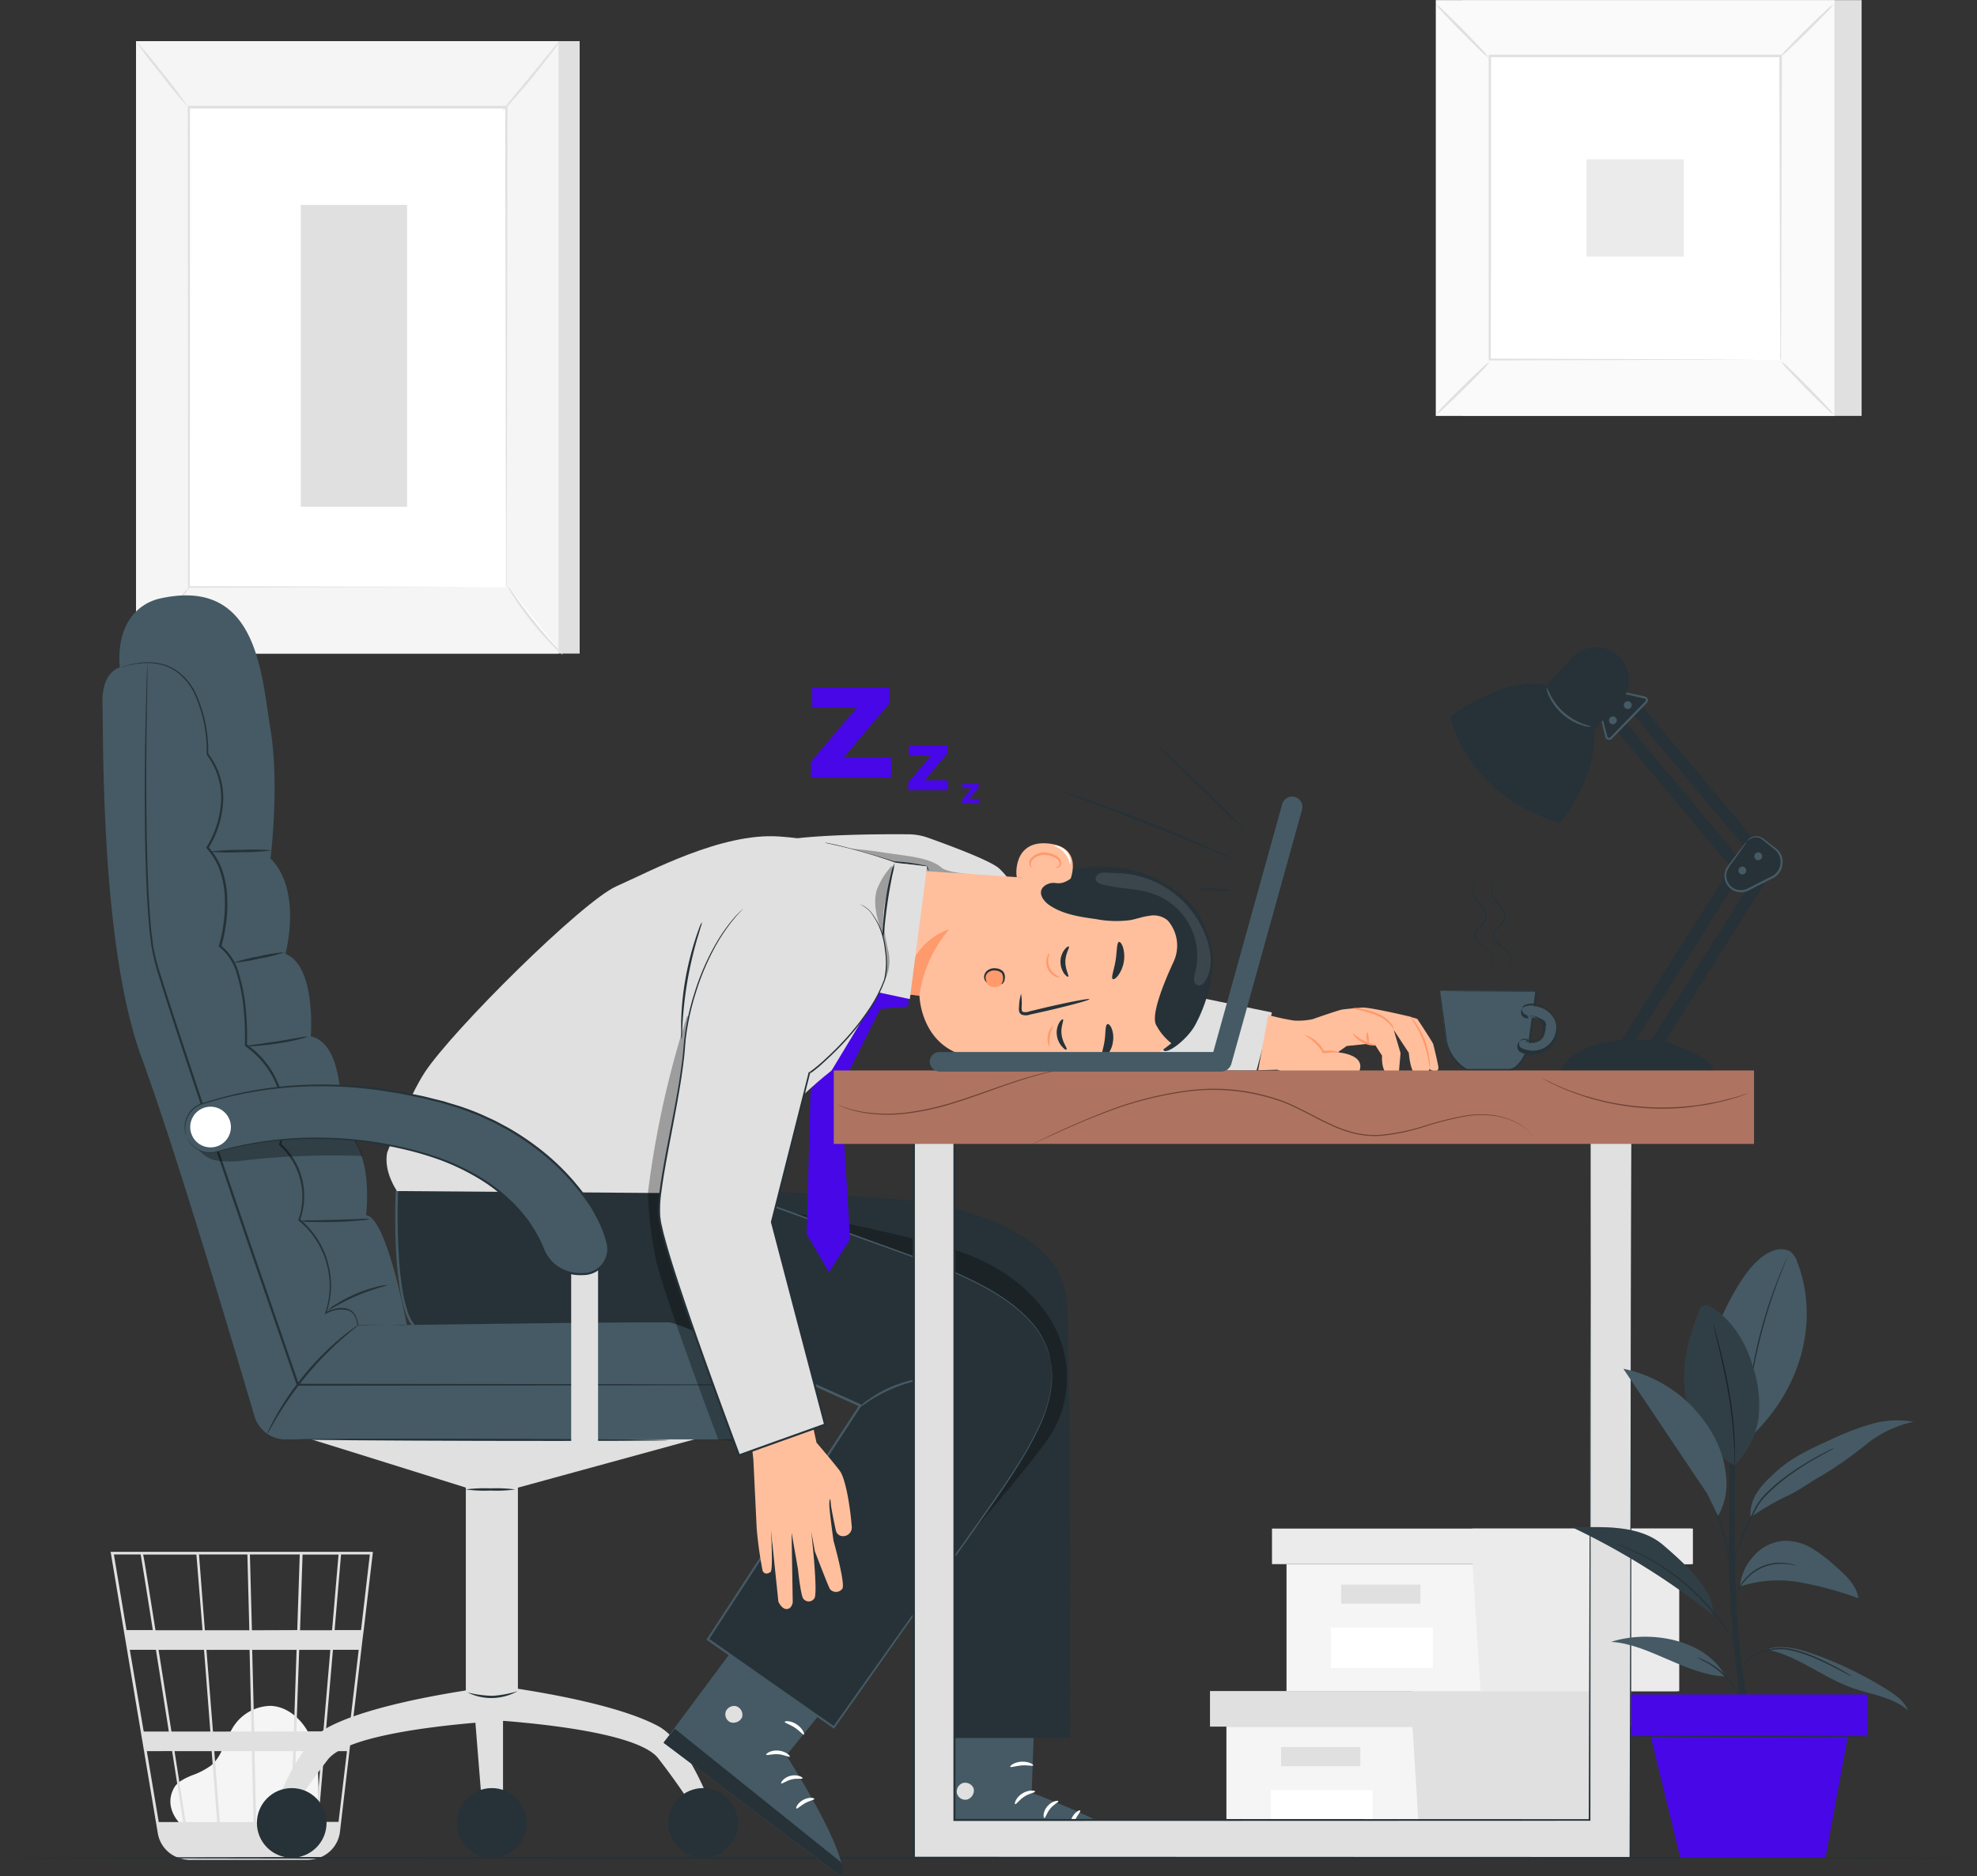 <svg id="_404_error_with_a_tired_person-pana" data-name="404 error with a tired person-pana" xmlns="http://www.w3.org/2000/svg" width="363.605" height="345.007" viewBox="0 0 363.605 345.007">
  <rect x="0" y="0" width="363.605" height="345.007" fill="#333333" stroke="none"/>
  <g id="freepik--background-complete--inject-2" transform="translate(20.345 0)">
    <path id="Path_3929" data-name="Path 3929" d="M56.364,461.329c-1.032-.885-3.33-3.687-1.552-6.94.644-1.2,2.026-1.785,3.276-2.329a13.4,13.4,0,0,0,3.594-1.863c1.948-1.661,2.484-4.409,3.78-6.621a8.274,8.274,0,0,1,7.18-4.308c3.353.155,6.148,2.888,7.421,6.016s1.312,6.583,1.335,9.959c0,1.863-.07,3.967-1.436,5.224s-3.167,1.172-4.875,1.126l-18.319-.567" transform="translate(-43.168 -125.567)" fill="#f5f5f5"/>
    <path id="Path_3930" data-name="Path 3930" d="M88.22,402.78H40l8.678,51.752a5.783,5.783,0,0,0,4.114,4.611l.171.047a3.821,3.821,0,0,0,.427.109,5.8,5.8,0,0,0,.978.116v.047l.233-.039H76.126a5.96,5.96,0,0,0,1.18-.116,5.806,5.806,0,0,0,4.875-5.053l4.184-35.66.186-1.421h0l1.661-14.128Zm-9.09,33.013H74.154l.528-14.989h5.729ZM80.892,420.8h4.735l-1.762,15.02H79.588ZM66.765,452.475l-.3-13.041H73.58l-.427,13.049Zm-7.7-13.041h6.916l.3,13.049h-6.21Zm.536,13.049H53.8c-.551-3.524-1.273-8.1-2.049-13.049h6.831Zm-.776-16.65-1.2-15.028h7.933l.349,15.02Zm7.592,0-.38-15.028H74.2l-.5,15.02Zm-.427-18.63-.373-13.941h9.167l-.458,13.91Zm-.481,0H57.333l-1.079-13.941h8.9Zm-8.608,0H48.251c-.3-1.925-.6-3.741-.854-5.379-.9-5.62-1.234-7.762-1.421-8.539h9.8Zm.279,3.6,1.164,15.02H51.186c-.241-1.552-.481-3.066-.722-4.611-.559-3.547-1.118-7.087-1.646-10.409Zm-6.435,15.02H46.086L43.532,420.8h4.8c.737,4.611,1.545,9.781,2.368,14.989Zm.567,3.6c.706,4.518,1.4,8.966,2.042,13.049h-4.5L46.66,439.434Zm22.356,13.049.4-13.041h4.751l-1.118,13.049ZM74.838,417.2l.466-13.91h6.614L80.729,417.2ZM45.519,403.261c.186,1,1.071,6.482,2.243,13.91H42.926L40.6,403.261Zm36.4,49.182H78.191l1.11-13.01h4.168Zm4.137-35.272H81.195l1.188-13.91h5.294Z" transform="translate(-40 -117.404)" fill="#e0e0e0"/>
    <rect id="Rectangle_2427" data-name="Rectangle 2427" width="77.701" height="112.624" transform="translate(8.562 7.568)" fill="#e0e0e0"/>
    <rect id="Rectangle_2428" data-name="Rectangle 2428" width="77.701" height="112.624" transform="translate(4.673 7.568)" fill="#f5f5f5"/>
    <rect id="Rectangle_2429" data-name="Rectangle 2429" width="58.396" height="88.227" transform="translate(14.322 19.763)" fill="#fff"/>
    <path id="Path_3931" data-name="Path 3931" d="M116.808,148.74v-6.52c0-4.23,0-10.394-.054-18.172,0-15.525-.054-37.593-.093-63.535l.194.194H58.466l.217-.21c0,33.285,0,63.97-.047,88.227l-.171-.171,42.507.093,11.744.039h.085l-11.706.039-42.608.093h-.163v-.171c0-24.257,0-54.942-.047-88.227v-.21h58.8V60.4c-.039,26-.07,48.072-.093,63.652,0,7.762-.047,13.91-.054,18.133v6.024A1.331,1.331,0,0,1,116.808,148.74Z" transform="translate(-44.09 -40.75)" fill="#e0e0e0"/>
    <path id="Path_3932" data-name="Path 3932" d="M143.35,44.89a15.409,15.409,0,0,1-1.389,2.01c-.9,1.2-2.181,2.849-3.641,4.657s-2.833,3.346-3.842,4.463a13.809,13.809,0,0,1-1.708,1.739,14.236,14.236,0,0,1,1.483-1.933c1.04-1.265,2.329-2.826,3.741-4.541l3.734-4.541A14.243,14.243,0,0,1,143.35,44.89Z" transform="translate(-60.758 -37.322)" fill="#e0e0e0"/>
    <path id="Path_3933" data-name="Path 3933" d="M134.06,173.89a72.283,72.283,0,0,0,10.184,12.738" transform="translate(-61.047 -66.187)" fill="#fff"/>
    <path id="Path_3934" data-name="Path 3934" d="M144.233,186.628a11.285,11.285,0,0,1-1.77-1.615,53.7,53.7,0,0,1-3.881-4.331,55.351,55.351,0,0,1-3.384-4.7,11.427,11.427,0,0,1-1.188-2.088,16.712,16.712,0,0,1,1.436,1.925c.854,1.2,2.057,2.841,3.462,4.6s2.748,3.291,3.734,4.394A17.03,17.03,0,0,1,144.233,186.628Z" transform="translate(-61.036 -66.187)" fill="#e0e0e0"/>
    <path id="Path_3935" data-name="Path 3935" d="M46,186.24l10.176-12.56" transform="translate(-41.343 -66.14)" fill="#fff"/>
    <path id="Path_3936" data-name="Path 3936" d="M56.176,173.68a74.6,74.6,0,0,1-4.921,6.412A77.074,77.074,0,0,1,46,186.24c-.085-.07,2.119-2.942,4.929-6.412A80.044,80.044,0,0,1,56.176,173.68Z" transform="translate(-41.342 -66.14)" fill="#e0e0e0"/>
    <path id="Path_3937" data-name="Path 3937" d="M46,44.89a71.568,71.568,0,0,1,4.937,5.9,70.453,70.453,0,0,1,4.611,6.171,69.863,69.863,0,0,1-4.89-5.907A70.5,70.5,0,0,1,46,44.89Z" transform="translate(-41.343 -37.322)" fill="#e0e0e0"/>
    <rect id="Rectangle_2430" data-name="Rectangle 2430" width="19.553" height="55.517" transform="translate(34.97 37.679)" fill="#e0e0e0"/>
    <rect id="Rectangle_2431" data-name="Rectangle 2431" width="73.347" height="76.459" transform="translate(248.691 0.023)" fill="#e0e0e0"/>
    <rect id="Rectangle_2432" data-name="Rectangle 2432" width="73.347" height="76.459" transform="translate(243.723 0.023)" fill="#fafafa"/>
    <path id="Path_3938" data-name="Path 3938" d="M427.354,111.646H354V35.14h73.354ZM354,111.6h73.3V35.187H354Z" transform="translate(-110.261 -35.14)" fill="#e0e0e0"/>
    <rect id="Rectangle_2433" data-name="Rectangle 2433" width="53.63" height="55.905" transform="translate(253.581 10.301)" fill="#fff"/>
    <path id="Path_3939" data-name="Path 3939" d="M363.858,120.91a8.889,8.889,0,0,1-1.32,1.552c-.862.9-2.065,2.127-3.408,3.454s-2.593,2.515-3.509,3.353a8.537,8.537,0,0,1-1.552,1.289,9.158,9.158,0,0,1,1.32-1.552c.854-.9,2.065-2.127,3.415-3.462s2.6-2.523,3.509-3.361A8.3,8.3,0,0,1,363.858,120.91Z" transform="translate(-110.277 -54.332)" fill="#e0e0e0"/>
    <path id="Path_3940" data-name="Path 3940" d="M435.77,120.73a8.541,8.541,0,0,1,1.552,1.32c.908.862,2.127,2.065,3.454,3.415s2.515,2.585,3.361,3.5a8.54,8.54,0,0,1,1.289,1.552,8.884,8.884,0,0,1-1.552-1.32c-.9-.854-2.127-2.065-3.462-3.415s-2.515-2.6-3.361-3.509A8.718,8.718,0,0,1,435.77,120.73Z" transform="translate(-128.558 -54.292)" fill="#e0e0e0"/>
    <path id="Path_3941" data-name="Path 3941" d="M435.58,45.816a8.864,8.864,0,0,1,1.327-1.552c.854-.908,2.057-2.127,3.408-3.454s2.585-2.515,3.5-3.353a8.436,8.436,0,0,1,1.553-1.3,8.475,8.475,0,0,1-1.32,1.552c-.854.9-2.065,2.127-3.415,3.462s-2.593,2.515-3.509,3.361a8.4,8.4,0,0,1-1.545,1.281Z" transform="translate(-128.516 -35.368)" fill="#e0e0e0"/>
    <path id="Path_3942" data-name="Path 3942" d="M363.706,45.958a8.865,8.865,0,0,1-1.552-1.327c-.9-.854-2.127-2.057-3.454-3.408s-2.515-2.593-3.353-3.5a8.434,8.434,0,0,1-1.3-1.552,8.47,8.47,0,0,1,1.553,1.32c.9.854,2.127,2.057,3.462,3.415s2.515,2.593,3.361,3.509a8.01,8.01,0,0,1,1.281,1.545Z" transform="translate(-110.272 -35.37)" fill="#e0e0e0"/>
    <path id="Path_3943" data-name="Path 3943" d="M420.127,104.245v-4.067c0-2.647,0-6.5-.054-11.387,0-9.8-.062-23.745-.109-40.442l.21.2H366.7l.241-.233c0,20.516,0,39.712-.039,55.889l-.2-.21,38.727.109,10.867.054h3.656a1.722,1.722,0,0,1,.256,0h-3.8l-10.829.054-38.858.1h-.2V48.1h53.925v.21c-.047,16.751-.085,30.747-.109,40.574,0,4.867,0,8.709-.054,11.341v3.757A1.555,1.555,0,0,1,420.127,104.245Z" transform="translate(-113.063 -38.04)" fill="#e0e0e0"/>
    <rect id="Rectangle_2434" data-name="Rectangle 2434" width="17.892" height="17.892" transform="translate(271.45 29.303)" fill="#ebebeb"/>
    <path id="Path_3944" data-name="Path 3944" d="M304.37,444.18v23.373h71.88V444.18Z" transform="translate(-99.156 -126.668)" fill="#f5f5f5"/>
    <path id="Path_3945" data-name="Path 3945" d="M300.48,435.76V442.3h77.406V435.76H300.48Z" transform="translate(-98.285 -124.784)" fill="#e0e0e0"/>
    <path id="Path_3946" data-name="Path 3946" d="M349.906,465.668h36.2V442.3h2.507V435.76H348.4v5.93Z" transform="translate(-109.008 -124.784)" fill="#e0e0e0"/>
    <rect id="Rectangle_2435" data-name="Rectangle 2435" width="14.578" height="3.516" transform="translate(215.266 321.277)" fill="#e0e0e0"/>
    <rect id="Rectangle_2436" data-name="Rectangle 2436" width="18.715" height="7.429" transform="translate(213.388 329.195)" fill="#fff"/>
    <path id="Path_3947" data-name="Path 3947" d="M318.61,405.69v23.372h71.88V405.69Z" transform="translate(-102.342 -118.055)" fill="#f5f5f5"/>
    <path id="Path_3948" data-name="Path 3948" d="M315.17,397.27v6.536h77.414V397.27H315.17Z" transform="translate(-101.573 -116.171)" fill="#ebebeb"/>
    <path id="Path_3949" data-name="Path 3949" d="M364.156,427.178h36.538V403.806h2.166V397.27H362.65v5.93Z" transform="translate(-112.197 -116.171)" fill="#ebebeb"/>
    <rect id="Rectangle_2437" data-name="Rectangle 2437" width="14.578" height="3.516" transform="translate(226.32 291.4)" fill="#e0e0e0"/>
    <rect id="Rectangle_2438" data-name="Rectangle 2438" width="18.715" height="7.429" transform="translate(224.449 299.317)" fill="#fff"/>
  </g>
  <g id="freepik--Floor--inject-2" transform="translate(0 341.436)">
    <path id="Path_3950" data-name="Path 3950" d="M377.4,475.217c0,.109-81.4.2-181.795.2s-181.81-.093-181.81-.2S95.179,475,195.593,475,377.4,475.1,377.4,475.217Z" transform="translate(-13.79 -475)" fill="#263238"/>
  </g>
  <g id="freepik--text-2--inject-2" transform="translate(149.146 126.418)">
    <path id="Path_3951" data-name="Path 3951" d="M244.845,223.6v.776h-3.1v-.613l1.785-2.111h-1.739v-.776h3.02v.613l-1.785,2.111Z" transform="translate(-213.943 -203.12)" fill="#4807e6"/>
    <path id="Path_3952" data-name="Path 3952" d="M236.3,218.163v1.832H229v-1.436l4.176-4.937h-4.068V211.79h7.072v1.436l-4.192,4.937Z" transform="translate(-211.092 -201.086)" fill="#4807e6"/>
    <path id="Path_3953" data-name="Path 3953" d="M220.678,210.878v3.687H205.93v-2.888l8.422-9.959h-8.2V198H220.4v2.888l-8.414,9.959Z" transform="translate(-205.93 -198)" fill="#4807e6"/>
  </g>
  <g id="freepik--Character--inject-2" transform="translate(18.838 109.488)">
    <rect id="Rectangle_2439" data-name="Rectangle 2439" width="9.579" height="46.008" transform="translate(66.836 160.806)" fill="#e0e0e0"/>
    <path id="Path_3968" data-name="Path 3968" d="M86.19,375.72c.155,0,29.5,9.2,29.5,9.2h9.571l33.6-9.2Z" transform="translate(-48.828 -220.837)" fill="#e0e0e0"/>
    <path id="Path_3969" data-name="Path 3969" d="M48.647,176.764c-4.246.955-8.042,4.875-7.405,12.7,0,0-3.384.637-3.175,6.777s-.419,44.246,7.2,64.971c6.264,17.038,17.077,53.483,20.757,65.926a5.946,5.946,0,0,0,5.705,4.262h82.84a10.867,10.867,0,0,0,10.821-11.286h0a10.867,10.867,0,0,0-10.937-10.378l-60.407.629s-3.7-19.949-7.514-20.182c0,0,1.692-12.49-4.657-16.084,0,0,1.265-15.416-5.5-16.806,0,0,1.056-12.9-4.657-15.191,0,0,3.175-11.6-2.748-17.527,0,0,1.692-13.545,0-23.706S66.648,172.751,48.647,176.764Z" transform="translate(-38.058 -176.189)" fill="#455a64"/>
    <path id="Path_3970" data-name="Path 3970" d="M161.058,324.921h-1.646l-4.758.039-17.737.054-60.694.07h-.14l-.047-.132L67.5,300.19c-4.96-14.508-9.656-28.34-13.794-40.962-1.032-3.159-2.026-6.21-2.957-9.253a41.467,41.467,0,0,1-1.2-4.5,20.844,20.844,0,0,1-.357-2.251c-.085-.776-.217-1.49-.264-2.228-.536-5.892-.66-11.4-.776-16.425-.132-10.045,0-18.18.14-23.792.078-2.8.14-4.976.179-6.466l.07-1.684a3.106,3.106,0,0,1,.039-.567v2.251c0,1.49-.062,3.672-.109,6.466-.078,5.62-.179,13.747,0,23.792.109,5.014.248,10.518.776,16.394.054.776.179,1.467.264,2.212a20.182,20.182,0,0,0,.365,2.228,40.6,40.6,0,0,0,1.25,4.5c.931,3,1.933,6.078,2.973,9.237,4.153,12.614,8.865,26.439,13.817,40.947,2.95,8.539,5.806,16.906,8.539,24.77l-.186-.132,60.694.07,17.737.054h5.985A3.548,3.548,0,0,0,161.058,324.921Z" transform="translate(-40.305 -179.741)" fill="#263238"/>
    <path id="Path_3971" data-name="Path 3971" d="M93.768,349.16a5.1,5.1,0,0,1-.776.675c-.52.411-1.258,1.032-2.142,1.809a59.693,59.693,0,0,0-6.427,6.614,62.811,62.811,0,0,0-5.356,7.506c-.613,1.009-1.094,1.84-1.413,2.422a5.139,5.139,0,0,1-.543.877,5,5,0,0,1,.4-.947c.279-.605.722-1.459,1.3-2.492a52.92,52.92,0,0,1,5.294-7.63,50.455,50.455,0,0,1,6.551-6.567,27.914,27.914,0,0,1,2.228-1.715A4.836,4.836,0,0,1,93.768,349.16Z" transform="translate(-46.796 -214.894)" fill="#263238"/>
    <path id="Path_3972" data-name="Path 3972" d="M94.966,313.875h-.6l-1.739.047-6.676.109h-.085v-.085l-.14-.823a6.349,6.349,0,0,0-.3-.776,2.329,2.329,0,0,0-1.327-1.157,5.543,5.543,0,0,0-3.959.629l-.279.132.1-.287a15.183,15.183,0,0,0,.388-8.5,15.354,15.354,0,0,0-5.263-8.438l-.1-.078.047-.116a12.707,12.707,0,0,0-3.493-13.67l-.1-.078.047-.124a16.13,16.13,0,0,0-6.21-18l-.093-.062v-.109a53.091,53.091,0,0,0-.2-6.419,32.8,32.8,0,0,0-1.2-6.443,9.7,9.7,0,0,0-3.3-5.247l-.124-.085.047-.14a28.169,28.169,0,0,0,1.048-9.61,17.186,17.186,0,0,0-.978-4.5,12.42,12.42,0,0,0-2.329-3.8l-.093-.109.07-.116a17.582,17.582,0,0,0,2.7-9.012,13.111,13.111,0,0,0-2.67-7.987v-.1a25.445,25.445,0,0,0-2.259-11.131,10.945,10.945,0,0,0-2.857-3.672,8.656,8.656,0,0,0-3.516-1.7,11.085,11.085,0,0,0-3.152-.217l-1.265.14-1.04.21c-.621.116-1.079.287-1.389.357s-.481.116-.481.116a18.634,18.634,0,0,1,1.847-.559l1.04-.233,1.281-.163a10.977,10.977,0,0,1,3.19.186,8.67,8.67,0,0,1,3.617,1.7,11.085,11.085,0,0,1,2.942,3.726,25.562,25.562,0,0,1,2.329,11.248v-.093a13.4,13.4,0,0,1,2.763,8.174,17.946,17.946,0,0,1-2.732,9.214V226a12.924,12.924,0,0,1,2.414,3.881,17.458,17.458,0,0,1,1.009,4.657,28.31,28.31,0,0,1-1.048,9.765l-.171-.287a10.075,10.075,0,0,1,3.462,5.434,32.135,32.135,0,0,1,1.226,6.52,52.373,52.373,0,0,1,.194,6.474l-.085-.178a16.511,16.511,0,0,1,6.373,18.459l-.054-.21a13.033,13.033,0,0,1,3.524,14.112l-.054-.194a15.525,15.525,0,0,1,5.341,8.632,15.354,15.354,0,0,1-.442,8.655l-.171-.155a8.168,8.168,0,0,1,2.088-.7,4.029,4.029,0,0,1,2.065.085,2.523,2.523,0,0,1,1.459,1.374,6.3,6.3,0,0,1,.31.854l.14.854-.093-.085h8.414Z" transform="translate(-38.983 -179.733)" fill="#263238"/>
    <g id="Group_16199" data-name="Group 16199" transform="translate(17.195 97.659)" opacity="0.3">
      <path id="Path_3973" data-name="Path 3973" d="M87.914,302l-27.7,3.571a5.5,5.5,0,0,0,4.036,2.74,17.41,17.41,0,0,0,5.038-.1,149.814,149.814,0,0,1,21.6-.776A31.122,31.122,0,0,0,87.914,302Z" transform="translate(-60.21 -302)"/>
    </g>
    <path id="Path_3974" data-name="Path 3974" d="M74.937,236.55a39.981,39.981,0,0,1-5.76.334,43.172,43.172,0,0,1-5.767-.078,39.973,39.973,0,0,1,5.76-.334A43.11,43.11,0,0,1,74.937,236.55Z" transform="translate(-43.731 -189.665)" fill="#263238"/>
    <path id="Path_3975" data-name="Path 3975" d="M77.93,458.92s4.432-13.522,10.541-16.8c9.812-5.255,32.439-7.762,32.439-7.762l2.476,6.4s-30.172,1.188-34.931,7.273A126.662,126.662,0,0,0,80.88,458.9Z" transform="translate(-46.98 -233.958)" fill="#e0e0e0"/>
    <circle id="Ellipse_237" data-name="Ellipse 237" cx="6.404" cy="6.404" r="6.404" transform="translate(28.412 219.334)" fill="#263238"/>
    <path id="Path_3976" data-name="Path 3976" d="M170.176,458.61s-4.432-13.522-10.541-16.8c-9.812-5.255-32.431-7.762-32.431-7.762l-2.484,6.4s30.172,1.188,34.931,7.281a125.868,125.868,0,0,1,7.576,10.867Z" transform="translate(-57.45 -233.889)" fill="#e0e0e0"/>
    <circle id="Ellipse_238" data-name="Ellipse 238" cx="6.404" cy="6.404" r="6.404" transform="translate(104.064 219.334)" fill="#263238"/>
    <path id="Path_3977" data-name="Path 3977" d="M126.07,438.8l1.4,17.4,3.959.784V438.8" transform="translate(-57.752 -234.951)" fill="#e0e0e0"/>
    <circle id="Ellipse_239" data-name="Ellipse 239" cx="6.404" cy="6.404" r="6.404" transform="translate(65.213 219.334)" fill="#263238"/>
    <path id="Path_3978" data-name="Path 3978" d="M69,262.676a29.8,29.8,0,0,1,4.72-1.18,29.385,29.385,0,0,1,4.8-.776,29.5,29.5,0,0,1-4.72,1.18A29.642,29.642,0,0,1,69,262.676Z" transform="translate(-44.982 -195.104)" fill="#263238"/>
    <path id="Path_3979" data-name="Path 3979" d="M83.453,280.686a6.466,6.466,0,0,1-1.591.512,38.981,38.981,0,0,1-3.943.776c-1.552.225-2.965.388-3.99.45a6.285,6.285,0,0,1-1.669,0c0-.116,2.515-.357,5.6-.846S83.422,280.577,83.453,280.686Z" transform="translate(-45.711 -199.568)" fill="#263238"/>
    <path id="Path_3980" data-name="Path 3980" d="M97.755,323.9a7.707,7.707,0,0,1-1.847.279c-1.149.116-2.74.217-4.5.272s-3.353,0-4.51,0a7.711,7.711,0,0,1-1.855-.179,9.376,9.376,0,0,1,1.863-.109l4.494-.1,4.487-.155A9.376,9.376,0,0,1,97.755,323.9Z" transform="translate(-48.571 -209.231)" fill="#263238"/>
    <path id="Path_3981" data-name="Path 3981" d="M102.435,339.57c0,.124-2.577.683-5.581,1.964s-5.224,2.74-5.294,2.639a5.843,5.843,0,0,1,1.4-1.056,25.7,25.7,0,0,1,3.741-1.956,24.981,24.981,0,0,1,4.005-1.32,6.677,6.677,0,0,1,1.731-.272Z" transform="translate(-50.03 -212.748)" fill="#263238"/>
    <path id="Path_3982" data-name="Path 3982" d="M152.628,376.246c0,.109-15.269.171-34.1.124s-34.108-.155-34.108-.272,15.269-.171,34.108-.132S152.628,376.129,152.628,376.246Z" transform="translate(-48.432 -220.889)" fill="#263238"/>
    <path id="Path_3983" data-name="Path 3983" d="M133.251,387.935a25.358,25.358,0,0,1-4.557.2,25.407,25.407,0,0,1-4.564-.2,26.285,26.285,0,0,1,4.564-.2A26.235,26.235,0,0,1,133.251,387.935Z" transform="translate(-57.318 -223.519)" fill="#263238"/>
    <path id="Path_3984" data-name="Path 3984" d="M133.782,435.78a9.858,9.858,0,0,1-9.222.241,20.185,20.185,0,0,0,4.657.621A20.182,20.182,0,0,0,133.782,435.78Z" transform="translate(-57.414 -234.276)" fill="#263238"/>
    <path id="Path_3985" data-name="Path 3985" d="M244.531,246.557s-3.648-5.6-5.76-7.506c-1.63-1.467-9.54-4.378-13.1-5.643a10.868,10.868,0,0,0-3.547-.621c-4.657-.047-16.969,0-23.241,1.118-7.817,1.428,44.044,42.212,44.044,42.212l43.2.1,2.826-10.666L260.118,259.6l-15.913-12.622" transform="translate(-73.866 -188.851)" fill="#e0e0e0"/>
    <g id="Group_16200" data-name="Group 16200" transform="translate(136.961 46.528)" opacity="0.3">
      <path id="Path_3986" data-name="Path 3986" d="M214.5,236.13s2.857.14,6.839.776,8.352.838,10.541,2.779c1.467,1.3,10.44,1.552,10.44,1.552l-12.42-.458Z" transform="translate(-214.5 -236.13)"/>
    </g>
    <path id="Path_3987" data-name="Path 3987" d="M209.22,234.81a2.938,2.938,0,0,1,.776.093c.5.093,1.242.241,2.135.466,1.793.442,4.246,1.126,6.94,1.933l2.973.924H222a31.817,31.817,0,0,1,6.008.846h0a4.1,4.1,0,0,1,.373.963,4.759,4.759,0,0,1-.528-.885l.047.047a48.663,48.663,0,0,0-5.969-.629h-.047l-2.981-.9-6.893-2.042-2.1-.6A2.935,2.935,0,0,1,209.22,234.81Z" transform="translate(-76.357 -189.306)" fill="#263238"/>
    <path id="Path_3988" data-name="Path 3988" d="M345.043,285c.062-.326-.854-4.044-.947-4.417s-2.934-4.657-2.934-4.657l-1.552-.474s-7.219-1.715-8.678-1.615l-1.017.109s-1.894.14-2.639.272-5.364,1.754-5.364,1.754a12.894,12.894,0,0,1-3.447.256,45.877,45.877,0,0,1-4.727-1.025l-1.847,10.169,3.493-.109a17.59,17.59,0,0,0,3.361.831c1.257.085,4.82.473,4.82.473s5.5,2.329,6.885-.916-3.928-3.578-3.928-3.578l1.646-1.164,4.215-.435,1.095.349,1.2,1.863s-.326,4.114,2.329,3.835l.7-.078.373-4.223-1.258-4.269,2.779,4.215s.241,3.648,1.444,4.122a.629.629,0,0,0,.295.054c1.459-.047,1.747-.458,1.747-.458l.3-.737S344.834,286.111,345.043,285Z" transform="translate(-99.331 -198.039)" fill="#ffbf9d"/>
    <path id="Path_3989" data-name="Path 3989" d="M334.27,273.989a3.572,3.572,0,0,1,1.32.054,12.68,12.68,0,0,1,3.1.831,6.45,6.45,0,0,1,2.616,1.863,2.236,2.236,0,0,1,.574,1.2c-.07,0-.264-.443-.776-1.017a7.251,7.251,0,0,0-2.562-1.677C336.265,274.339,334.247,274.137,334.27,273.989Z" transform="translate(-104.339 -198.065)" fill="#ff9a6c"/>
    <path id="Path_3990" data-name="Path 3990" d="M337.718,279.72c.109,0,.186.442.241.97s.07.978-.039,1.009-.3-.4-.365-.963S337.6,279.712,337.718,279.72Z" transform="translate(-105.07 -199.355)" fill="#ff9a6c"/>
    <path id="Path_3991" data-name="Path 3991" d="M334.27,279.9c.085-.078.854.776,2.08,1.366s2.329.776,2.329.869a3.835,3.835,0,0,1-2.523-.512A3.741,3.741,0,0,1,334.27,279.9Z" transform="translate(-104.339 -199.394)" fill="#ff9a6c"/>
    <path id="Path_3992" data-name="Path 3992" d="M322.93,280.39a2.267,2.267,0,0,1,1.087.388,6.077,6.077,0,0,1,2.073,1.871,7.075,7.075,0,0,1,.45.776l-.21-.109a5.433,5.433,0,0,1,3.02.256,24.829,24.829,0,0,0-2.957.132h-.14l-.07-.124a6.985,6.985,0,0,0-.427-.722A9.96,9.96,0,0,0,322.93,280.39Z" transform="translate(-101.801 -199.505)" fill="#ff9a6c"/>
    <path id="Path_3993" data-name="Path 3993" d="M347.8,275.87a4.727,4.727,0,0,1,1.048,1.172,14.225,14.225,0,0,1,1.785,3.353,13.851,13.851,0,0,1,.831,3.71,4.535,4.535,0,0,1,0,1.552,19.957,19.957,0,0,0-3.664-9.788Z" transform="translate(-107.366 -198.494)" fill="#ff9a6c"/>
    <path id="Path_3994" data-name="Path 3994" d="M253.353,432.751l-.776,21.005s21.059,7.887,21.292,11.768l-40.784-.085L233,432.65Z" transform="translate(-81.679 -233.575)" fill="#455a64"/>
    <path id="Path_3995" data-name="Path 3995" d="M241.66,457.519a1.653,1.653,0,0,0-1.149,1.894,1.591,1.591,0,0,0,1.871,1.164,1.754,1.754,0,0,0,1.211-2.018,1.669,1.669,0,0,0-2.08-.994" transform="translate(-83.353 -239.132)" fill="#e0e0e0"/>
    <path id="Path_3996" data-name="Path 3996" d="M233.11,473.927l.124-3.307,39.053,1.32s1.809.776,1.607,2.073Z" transform="translate(-81.703 -242.072)" fill="#263238"/>
    <path id="Path_3997" data-name="Path 3997" d="M257.975,459.518c0,.2-1.009.287-1.987.924s-1.506,1.475-1.692,1.4.116-1.227,1.32-1.979S258.014,459.34,257.975,459.518Z" transform="translate(-86.432 -239.547)" fill="#fff"/>
    <path id="Path_3998" data-name="Path 3998" d="M263.767,461.838c.047.194-.815.528-1.5,1.374s-.869,1.731-1.071,1.723-.326-1.141.543-2.166S263.767,461.651,263.767,461.838Z" transform="translate(-87.955 -240.089)" fill="#fff"/>
    <path id="Path_3999" data-name="Path 3999" d="M267.6,467.469c-.186.047-.458-.947.054-2.042s1.444-1.552,1.552-1.351-.5.776-.9,1.646S267.795,467.453,267.6,467.469Z" transform="translate(-89.367 -240.597)" fill="#fff"/>
    <path id="Path_4000" data-name="Path 4000" d="M257.378,453.179c-.085.179-1-.093-2.127,0s-2,.427-2.1.256.737-.877,2.065-.947S257.471,453.024,257.378,453.179Z" transform="translate(-86.185 -238.013)" fill="#fff"/>
    <path id="Path_4001" data-name="Path 4001" d="M206.792,426.449l-13.2,16.3s12.125,18.94,10.006,22.2L171,440.421l19.569-26.291Z" transform="translate(-67.805 -229.431)" fill="#455a64"/>
    <path id="Path_4002" data-name="Path 4002" d="M187.83,439.392a1.677,1.677,0,0,0-2.065.831,1.6,1.6,0,0,0,.776,2.049,1.762,1.762,0,0,0,2.181-.885,1.661,1.661,0,0,0-1.071-2.042" transform="translate(-71.082 -235.062)" fill="#e0e0e0"/>
    <path id="Path_4003" data-name="Path 4003" d="M171,447.259l2.073-2.569,30.467,24.467s.978,1.723.047,2.624Z" transform="translate(-67.805 -236.27)" fill="#263238"/>
    <path id="Path_4004" data-name="Path 4004" d="M199.659,450.981c-.124.155-.978-.373-2.142-.45s-2.088.279-2.189.1.831-.908,2.243-.776S199.807,450.857,199.659,450.981Z" transform="translate(-73.247 -237.422)" fill="#fff"/>
    <path id="Path_4005" data-name="Path 4005" d="M202.805,456.279c-.078.186-.97-.062-2.018.2s-1.739.862-1.894.737.427-1.1,1.731-1.413S202.922,456.124,202.805,456.279Z" transform="translate(-74.041 -238.738)" fill="#fff"/>
    <path id="Path_4006" data-name="Path 4006" d="M202.469,463.024c-.171-.07.2-1.032,1.273-1.6s2.065-.349,2.034-.163-.846.295-1.708.776S202.639,463.133,202.469,463.024Z" transform="translate(-74.838 -239.933)" fill="#fff"/>
    <path id="Path_4007" data-name="Path 4007" d="M203.244,445.367c-.171.093-.737-.675-1.684-1.289s-1.863-.862-1.84-1.056,1.118-.264,2.228.481S203.415,445.3,203.244,445.367Z" transform="translate(-74.232 -235.867)" fill="#fff"/>
    <path id="Path_4008" data-name="Path 4008" d="M256.51,242.633a70.868,70.868,0,0,1,12.063-2.119,24.84,24.84,0,0,1,11.985,1.956c.559.256,4.3,2.414,4.184,3.02-.078.435-3.609-.986-4.005-.776a21.033,21.033,0,0,1-12.42,1.366,55.56,55.56,0,0,1-11.807-3.423" transform="translate(-86.939 -190.563)" fill="#263238"/>
    <path id="Path_4009" data-name="Path 4009" d="M226.075,241.27l36.685,2.414c10.246.5,18.49,6.877,17.706,17.077l-.124.939a18.342,18.342,0,0,1-19.158,15.851c-8.88-.489-18.684-1.133-23.38-1.832-9.742-1.413-9.928-11.372-9.928-11.372s-.869-.109-3.741-.373l-9.315-6.714h0Z" transform="translate(-77.611 -190.752)" fill="#ffbf9d"/>
    <path id="Path_4010" data-name="Path 4010" d="M230.857,267.487a23.707,23.707,0,0,1,5.472-12.187s-7.762,2.065-8.189,11.907Z" transform="translate(-80.591 -193.891)" fill="#ff9a6c"/>
    <path id="Path_4011" data-name="Path 4011" d="M265.316,276.636c.2.155-.45,1.312-.256,2.81s1.087,2.5.924,2.686-.419-.039-.831-.474a3.881,3.881,0,0,1-.963-2.127,3.7,3.7,0,0,1,.427-2.267C264.913,276.76,265.223,276.566,265.316,276.636Z" transform="translate(-88.651 -198.662)" fill="#263238"/>
    <path id="Path_4012" data-name="Path 4012" d="M266.6,259.374c.179.179-.621,1.234-.644,2.748s.722,2.632.528,2.787c-.078.085-.4-.1-.776-.59a3.881,3.881,0,0,1-.652-2.236,3.7,3.7,0,0,1,.776-2.181C266.193,259.443,266.566,259.288,266.6,259.374Z" transform="translate(-88.852 -194.798)" fill="#263238"/>
    <path id="Path_4013" data-name="Path 4013" d="M255.594,270.55a10.3,10.3,0,0,1,.109,2.492c0,.388,0,.776.264.862a1.949,1.949,0,0,0,1.172-.1l3.066-.737c4.362-1.009,7.925-1.684,7.964-1.506s-3.462,1.133-7.824,2.142l-3.1.691a2.251,2.251,0,0,1-1.552,0,.963.963,0,0,1-.474-.706,2.661,2.661,0,0,1,0-.66,9.781,9.781,0,0,1,.38-2.476Z" transform="translate(-86.645 -197.304)" fill="#263238"/>
    <path id="Path_4014" data-name="Path 4014" d="M277.4,265.112c-.349-.256.248-1.653.528-3.423s.2-3.276.621-3.4c.194-.054.5.295.73.955a6.008,6.008,0,0,1-.877,5.2C277.974,265,277.57,265.228,277.4,265.112Z" transform="translate(-91.59 -194.559)" fill="#263238"/>
    <path id="Path_4015" data-name="Path 4015" d="M274.973,283.747c-.3-.357.2-1.552.4-3s.093-2.74.489-2.981c.186-.109.5.132.776.714a4.768,4.768,0,0,1,.264,2.507,4.657,4.657,0,0,1-.97,2.329C275.516,283.779,275.144,283.9,274.973,283.747Z" transform="translate(-91.049 -198.912)" fill="#263238"/>
    <path id="Path_4016" data-name="Path 4016" d="M264.333,242.082c.093-.155,2.888-6.435-3.8-7.126s-6.008,6.21-5.822,6.21S264.333,242.082,264.333,242.082Z" transform="translate(-86.511 -189.328)" fill="#ffbf9d"/>
    <path id="Path_4017" data-name="Path 4017" d="M258.139,239.877a2.1,2.1,0,0,1-.14-.334,1.18,1.18,0,0,1,.078-.869A2.89,2.89,0,0,1,260.8,237.6a3.882,3.882,0,0,1,1.638.5,1.374,1.374,0,0,1,.776.97.605.605,0,0,1-.4.66c-.194.07-.326,0-.342.047s.1.155.38.132a.777.777,0,0,0,.45-.225.885.885,0,0,0,.233-.629,1.63,1.63,0,0,0-.908-1.32,3.881,3.881,0,0,0-1.824-.6,3.021,3.021,0,0,0-3.066,1.4,1.257,1.257,0,0,0,.062,1.087C257.983,239.846,258.131,239.9,258.139,239.877Z" transform="translate(-87.194 -189.824)" fill="#ff9a6c"/>
    <path id="Path_4018" data-name="Path 4018" d="M282.894,274.154c.5,1.141,4.316-1.785,5.783-4.331,2.2-3.881,3.881-9.9,3.206-13.716-.846-4.6-2.717-8.539-6.575-11.147a26.485,26.485,0,0,0-13.2-4.23,8.042,8.042,0,0,0-4.184.559c-1.553.776-2.67,2.507-4.712,2.236a2.794,2.794,0,0,0-2.111.5c-1.421,1.1-.334,2.717.831,3.524,2.484,1.715,5.6,2.181,8.6,2.593a19.779,19.779,0,0,0,6.412.179c1.149-.225,2.251-.652,3.408-.776a4.044,4.044,0,0,1,3.307.776,4.568,4.568,0,0,1,.5.6,7.025,7.025,0,0,1,.668,7.056c-1.692,3.648-4.293,9.9-3.175,11.713a10.338,10.338,0,0,0,2.763,3.284Z" transform="translate(-87.816 -190.615)" fill="#263238"/>
    <path id="Path_4019" data-name="Path 4019" d="M266.431,238.94a4.277,4.277,0,0,0-2.981-3.423c0-.054.3-.085.776.039a3.191,3.191,0,0,1,1.552.978,3.237,3.237,0,0,1,.776,1.653C266.555,238.652,266.485,238.94,266.431,238.94Z" transform="translate(-88.492 -189.454)" fill="#fff"/>
    <path id="Path_4020" data-name="Path 4020" d="M250.507,265.789a1.552,1.552,0,0,0-1.878-.877l.194-.085a1.5,1.5,0,0,0-1.615.986,1.754,1.754,0,0,0,.559,1.855,1.832,1.832,0,0,0,2.119.132A1.7,1.7,0,0,0,250.507,265.789Z" transform="translate(-84.841 -196.02)" fill="#ff9a6c"/>
    <path id="Path_4021" data-name="Path 4021" d="M250.093,267.454a1.475,1.475,0,0,0,.349-.947,1.933,1.933,0,0,0-.21-1.048,1.685,1.685,0,0,0-1.157-.512,1.824,1.824,0,0,0-1.258.264,1.289,1.289,0,0,0-.582.854,1.724,1.724,0,0,0,.21.986s-.124,0-.256-.186a1.288,1.288,0,0,1-.241-.831,1.553,1.553,0,0,1,.652-1.126,2.12,2.12,0,0,1,1.552-.365,1.909,1.909,0,0,1,1.413.714,1.949,1.949,0,0,1,.186,1.273,1.319,1.319,0,0,1-.342.776C250.2,267.461,250.093,267.477,250.093,267.454Z" transform="translate(-84.799 -195.954)" fill="#263238"/>
    <g id="Group_16201" data-name="Group 16201" transform="translate(182.676 50.972)" opacity="0.1">
      <path id="Path_4022" data-name="Path 4022" d="M294,254.581a17.923,17.923,0,0,0-15.8-12.575l-2.7-.124a3.1,3.1,0,0,0-1.4.132,1.063,1.063,0,0,0-.7,1.11c.116.528.7.776,1.219.916,3.1.831,6.365.675,9.369,1.731a12.109,12.109,0,0,1,7.685,14.531,3.609,3.609,0,0,0-.2,1.366,1.04,1.04,0,0,0,.854.963,1.335,1.335,0,0,0,1.048-.66C294.916,259.914,294.76,257.034,294,254.581Z" transform="translate(-273.393 -241.854)" fill="#fff"/>
    </g>
    <path id="Path_4023" data-name="Path 4023" d="M264.211,265.424c0,.047-.349.054-.838-.171a2.95,2.95,0,0,1-1.553-3.555c.171-.512.411-.776.45-.73a5.359,5.359,0,0,1-.171.776,3.1,3.1,0,0,0,1.413,3.237C263.924,265.269,264.258,265.362,264.211,265.424Z" transform="translate(-88.097 -195.158)" fill="#ff9a6c"/>
    <path id="Path_4024" data-name="Path 4024" d="M262.344,282.006a3.284,3.284,0,0,1,.7-3.936c.1.078-.435.831-.621,1.925S262.46,281.974,262.344,282.006Z" transform="translate(-88.162 -198.986)" fill="#ff9a6c"/>
    <path id="Path_4025" data-name="Path 4025" d="M171,316.306c.466-.171,33.378,1.436,44.059,2.375s29.194,5.977,30.11,18.552c.776,10.091.6,80.418.6,80.418H217.046l-.683-74.325-44.61-11.255Z" transform="translate(-67.805 -207.539)" fill="#263238"/>
    <g id="Group_16202" data-name="Group 16202" transform="translate(126.785 113.502)" opacity="0.3">
      <path id="Path_4026" data-name="Path 4026" d="M201.39,322.41s15.99,2.888,28.76,6.513,18.4,11.38,20.268,16a20.093,20.093,0,0,1-1.172,17.993c-2.476,4.1-14.888,18.521-14.888,18.521s-2.562-41.389-2.686-42.018S201.39,322.41,201.39,322.41Z" transform="translate(-201.39 -322.41)"/>
    </g>
    <path id="Path_4027" data-name="Path 4027" d="M228.06,346.459c-1.351-7.98-10.386-13.561-21.463-17.714-10.914-4.106-39.472-14.252-39.472-14.252l-6.839-1.685h-3.058l-1.009-3.027s-19.406-5.612-47.436,4.727l-.955.776s-.846,20.446,3.1,24.84c0,0,44.649-.629,46.993-.435s35.086,15.051,35.086,15.051l-28.03,43,23.178,16.192s13.972-19.918,22.511-31.826C222.867,365.011,229.659,355.882,228.06,346.459Z" transform="translate(-53.653 -205.742)" fill="#263238"/>
    <path id="Path_4028" data-name="Path 4028" d="M227.987,346.435s.07.481.186,1.42a17.075,17.075,0,0,1-.155,4.168,25.444,25.444,0,0,1-2.042,6.451,64.583,64.583,0,0,1-4.463,8.042c-3.71,5.845-8.74,12.614-14.322,20.594L188.221,414l-.093.132-.132-.093L164.809,397.86l-.14-.1.093-.148c8.577-13.157,18.04-27.7,28.014-43l.078.287q-9.315-4.223-19.111-8.539c-3.26-1.421-6.544-2.849-9.874-4.238-1.669-.675-3.338-1.389-5.046-1.979a5.185,5.185,0,0,0-.629-.186,1.754,1.754,0,0,0-.644-.093h-4.091c-14.632.078-28.9.279-42.592.458h-.093l-.062-.062a8.539,8.539,0,0,1-1.49-2.95,24.229,24.229,0,0,1-.776-3.159,59.77,59.77,0,0,1-.776-6.357c-.272-4.231-.295-8.391-.163-12.49v-.085l.07-.054.955-.776h0a102.868,102.868,0,0,1,24.56-5.775,80.062,80.062,0,0,1,11.83-.388,55.59,55.59,0,0,1,11.271,1.366h.085v.085c.349,1.063.675,2.057,1,3.035l-.155-.109h3.1l6.846,1.692h0l27.758,10.052,11.411,4.137a74.936,74.936,0,0,1,9.315,4.176c5.434,2.888,9.051,6.28,10.658,9.129a16.522,16.522,0,0,1,.963,1.91,14.679,14.679,0,0,1,.489,1.475c.186.815.264,1.226.264,1.226s-.109-.411-.3-1.219c-.093-.4-.31-.877-.512-1.452-.1-.295-.279-.582-.427-.9a7.515,7.515,0,0,0-.551-.994c-1.622-2.818-5.24-6.163-10.666-9.028a74.85,74.85,0,0,0-9.315-4.122l-11.349-4.067-27.774-10h0l-6.839-1.684h-3.1v-.109L156,309.8l.116.109a55.231,55.231,0,0,0-11.085-1.428,79.341,79.341,0,0,0-11.776.4,102.531,102.531,0,0,0-24.467,5.775h.054l-.955.776.07-.14c-.132,4.075-.1,8.244.171,12.42a60.346,60.346,0,0,0,.73,6.319,26.566,26.566,0,0,0,.776,3.1,8.258,8.258,0,0,0,1.413,2.81l-.147-.07c13.7-.179,27.945-.388,42.6-.466h4.114a2.19,2.19,0,0,1,.7.109,4.661,4.661,0,0,1,.683.2c1.731.6,3.392,1.3,5.069,1.987,3.33,1.389,6.621,2.818,9.874,4.246q9.765,4.285,19.119,8.539l.21.093-.124.194L165.1,397.775l-.047-.248,23.163,16.208H188l19.026-26.858c5.6-7.964,10.65-14.749,14.376-20.532a64.941,64.941,0,0,0,4.463-7.933,25.615,25.615,0,0,0,2.073-6.4,17.923,17.923,0,0,0,.2-4.153C228.026,346.924,227.987,346.435,227.987,346.435Z" transform="translate(-53.581 -205.718)" fill="#455a64"/>
    <path id="Path_4029" data-name="Path 4029" d="M231.446,361.386a20.965,20.965,0,0,1-2.22.4,27.4,27.4,0,0,0-9.982,3.959,16.111,16.111,0,0,1-1.894,1.226,8.339,8.339,0,0,1,1.731-1.459,22.335,22.335,0,0,1,4.813-2.6,22.822,22.822,0,0,1,5.294-1.374,9.432,9.432,0,0,1,2.259-.147Z" transform="translate(-78.177 -217.626)" fill="#455a64"/>
    <path id="Path_4030" data-name="Path 4030" d="M227.192,269.8v2.461l-6,.559-.342-1.257,1.615-3.749Z" transform="translate(-78.96 -196.691)" fill="#4807e6"/>
    <path id="Path_4031" data-name="Path 4031" d="M218.941,272.541l-7.747,15.509,1.716,27.836-3.889,6.07-4.091-7,.706-26.485L217.7,271.4Z" transform="translate(-75.398 -197.494)" fill="#4807e6"/>
    <path id="Path_4032" data-name="Path 4032" d="M199.006,238.122s-10.929-4.145-21.494-4.836-23.629,6.4-29.87,9.167-30.1,26.392-35.264,34.248c-2.957,4.518-6.9,14.749-6.9,14.749-.668,3.571,1.824,7.048,1.824,7.048l48.041.357h9.012l3.811-8.143s7.273-.52,9.354-4.5,9.7-9.874,9.7-9.874l8.678-14.36,5.713,1.211,3.167-24.4Z" transform="translate(-53.118 -188.955)" fill="#e0e0e0"/>
    <path id="Path_4033" data-name="Path 4033" d="M179.012,253.6a3.782,3.782,0,0,1-.217.838c-.179.621-.4,1.366-.675,2.251a74.05,74.05,0,0,0-1.754,7.522,71.409,71.409,0,0,0-.908,7.677c-.047.916-.093,1.7-.124,2.329a4.058,4.058,0,0,1-.085.862,3.329,3.329,0,0,1-.078-.862v-2.329a54.175,54.175,0,0,1,.776-7.762,55.843,55.843,0,0,1,1.878-7.537c.31-.947.59-1.7.776-2.212A3.787,3.787,0,0,1,179.012,253.6Z" transform="translate(-68.738 -193.511)" fill="#263238"/>
    <path id="Path_4034" data-name="Path 4034" d="M203.775,375.507s3.291,3.835,4.308,5.224c.916,1.242,1.824,5.791,2.173,10.231a1.6,1.6,0,0,1-2.088,1.669,1.343,1.343,0,0,1-.846-1.04c-.706-3.214-.893-4.58-.893-4.58-.093-1.553-.256-1.335-.3-.287s.776,6.846.776,6.846,2.22,7.91,1.622,8.795a1.444,1.444,0,0,1-2.259.1c-.3-.411-2.8-6.986-2.8-6.986l-.66-3.6s1.289,11.38.567,12.272a1.234,1.234,0,0,1-1.995.093c-.5-.45-1.017-5.48-1.017-5.48l-1.172-6.714.21,12.8s-.132,1.211-1.087,1.257-1.552-1.358-1.552-1.358l-1.374-13.2s.442,7.335-.054,7.724c-.66.512-1.257.342-1.475-.225a72.241,72.241,0,0,1-1.087-7.762l-.605-12.56-.442-4.153,10.992-3.936Z" transform="translate(-72.442 -219.7)" fill="#ffbf9d"/>
    <g id="Group_16203" data-name="Group 16203" transform="translate(100.33 77.368)" opacity="0.3">
      <path id="Path_4035" data-name="Path 4035" d="M174.5,275.86a176.1,176.1,0,0,0-7.188,32.47,74.115,74.115,0,0,0,1.366,11.884c1.265,6.28,11.566,33.51,11.566,33.51l7.056.613-5.946-48.375,5.946-22.612Z" transform="translate(-167.31 -275.86)"/>
    </g>
    <path id="Path_4036" data-name="Path 4036" d="M206.7,249.29c4.836,1.49,5.744,11.294,4.7,14.089-3.33,8.966-13.972,17.388-13.817,16.9l-6.916,27.51,9.8,37.259-15.851,5.674s-14.461-38.253-14.749-44.246,4.021-21.61,4.657-30.949c.411-6,3.454-18.172,10.867-25.336" transform="translate(-67.551 -192.546)" fill="#e0e0e0"/>
    <path id="Path_4037" data-name="Path 4037" d="M185.379,250.132s-.116.14-.357.4-.613.644-1.071,1.172a34.157,34.157,0,0,0-3.478,4.991,45.8,45.8,0,0,0-3.8,8.872,47.635,47.635,0,0,0-1.467,5.868c-.186,1.056-.357,2.142-.458,3.268s-.171,2.329-.334,3.485c-.559,4.751-1.6,9.9-2.647,15.439-.512,2.763-1.056,5.635-1.444,8.608a22.651,22.651,0,0,0-.21,4.533l.163,1.133.264,1.133c.163.776.38,1.552.6,2.329.846,3.058,1.855,6.163,2.911,9.315s2.173,6.388,3.33,9.672c2.329,6.559,4.8,13.344,7.405,20.283l-.256-.116,7.367-2.639,8.484-3.035-.124.241c-3.485-13.25-6.784-25.81-9.788-37.259v-.093c2.569-10.153,4.906-19.406,6.947-27.5l.287.078a.132.132,0,0,0-.14-.171h.047l.109-.062.217-.147.435-.326.838-.675c.543-.466,1.071-.931,1.552-1.4,1.025-.939,1.987-1.9,2.888-2.864a46.638,46.638,0,0,0,4.657-5.791,25.382,25.382,0,0,0,2.989-5.729,14.477,14.477,0,0,0,.14-5.395,13.508,13.508,0,0,0-2.67-6.986,5.774,5.774,0,0,0-2.142-1.49s.217.078.629.248a2.917,2.917,0,0,1,.714.427,4.386,4.386,0,0,1,.862.776,12.986,12.986,0,0,1,2.771,6.986,19.642,19.642,0,0,1,.2,2.608,10.635,10.635,0,0,1-.31,2.872,25.159,25.159,0,0,1-2.989,5.8,46.905,46.905,0,0,1-4.657,5.845c-.908.97-1.871,1.941-2.9,2.888-.512.481-1.04.955-1.552,1.421-.272.225-.551.458-.838.683l-.442.334-.233.155-.124.078H197.6a.171.171,0,0,1-.186-.21l.295.078-6.885,27.518v-.093l9.819,37.259.047.179-.171.062-8.484,3.035-7.374,2.639-.186.07-.07-.186c-2.608-6.947-5.077-13.739-7.4-20.3-1.149-3.283-2.274-6.513-3.322-9.68s-2.049-6.287-2.9-9.361c-.217-.776-.427-1.552-.59-2.329-.093-.388-.179-.776-.264-1.149s-.116-.776-.171-1.18a22.557,22.557,0,0,1,.225-4.6c.4-3,.939-5.861,1.467-8.632,1.063-5.542,2.119-10.673,2.694-15.416.163-1.18.225-2.329.342-3.47s.287-2.236.481-3.291a47.422,47.422,0,0,1,1.5-5.884,44.54,44.54,0,0,1,3.881-8.88A31.7,31.7,0,0,1,183.9,251.6C184.843,250.613,185.379,250.132,185.379,250.132Z" transform="translate(-67.521 -192.542)" fill="#263238"/>
    <path id="Path_4038" data-name="Path 4038" d="M222.983,253.5a9,9,0,0,1,0-2.065,48.443,48.443,0,0,1,.481-4.952,46.433,46.433,0,0,1,.994-4.875,8.539,8.539,0,0,1,.644-1.964,12.659,12.659,0,0,1-.365,2.026c-.256,1.242-.582,2.965-.869,4.875s-.474,3.648-.6,4.914A11.41,11.41,0,0,1,222.983,253.5Z" transform="translate(-79.424 -190.387)" fill="#263238"/>
    <g id="Group_16204" data-name="Group 16204" transform="translate(142.125 49.811)" opacity="0.3">
      <path id="Path_4039" data-name="Path 4039" d="M224.341,240.375c-.163-.07-.334.093-.443.241a13.974,13.974,0,0,0-2.4,3.959c-.862,2.577.054,5.434.838,8.073a21.478,21.478,0,0,1,.776,7.762l-.194.908a7.863,7.863,0,0,0,.668-5.3,52.93,52.93,0,0,1-.947-5.372c-.179-3.33,1.164-6.528,1.832-9.788C224.512,240.7,224.519,240.445,224.341,240.375Z" transform="translate(-221.152 -240.359)"/>
    </g>
    <rect id="Rectangle_2440" data-name="Rectangle 2440" width="4.945" height="35.381" transform="translate(86.211 122.763)" fill="#e0e0e0"/>
    <path id="Path_4040" data-name="Path 4040" d="M57.953,301.812h0a4.658,4.658,0,0,0,5.558,2.67,69.372,69.372,0,0,1,35.459-.365c16.355,4.06,22.325,12.87,24.545,18.412a7.2,7.2,0,0,0,6.7,4.463h.668a4.657,4.657,0,0,0,4.525-5.612c-1.692-7.685-11.915-21.036-30.188-25.973-21.991-5.946-37.259-1.987-44.362.225a4.657,4.657,0,0,0-2.9,6.179Z" transform="translate(-42.434 -202.166)" fill="#455a64"/>
    <path id="Path_4041" data-name="Path 4041" d="M57.937,301.764s-.07-.147-.179-.45a4.627,4.627,0,0,1,2.678-5.69,70.194,70.194,0,0,1,19.6-3.509,78.3,78.3,0,0,1,13.755.722c1.226.194,2.476.373,3.734.59l3.827.776,3.881.962c1.289.419,2.631.776,3.936,1.25a40.072,40.072,0,0,1,3.928,1.6c.644.311,1.312.574,1.948.924l1.925,1.032a49,49,0,0,1,7.335,5.108,43.27,43.27,0,0,1,6.388,6.7l.714.939.66.994c.21.326.442.652.644.994l.59,1.04a22.021,22.021,0,0,1,1.933,4.417c.1.4.217.776.318,1.18a5.1,5.1,0,0,1,.085,1.242,4.82,4.82,0,0,1-4.937,4.533,7.762,7.762,0,0,1-4.549-1.172,7.343,7.343,0,0,1-2.926-3.578,23.289,23.289,0,0,0-2.065-3.951c-.38-.637-.838-1.211-1.265-1.8a15.22,15.22,0,0,0-1.4-1.669,30.885,30.885,0,0,0-6.536-5.387,42.614,42.614,0,0,0-7.258-3.547,57.265,57.265,0,0,0-7.335-2.142,70.423,70.423,0,0,0-13.584-1.762,67.726,67.726,0,0,0-19.67,2.228,6.781,6.781,0,0,1-1.646.326,4.658,4.658,0,0,1-3.454-1.32,4.246,4.246,0,0,1-1.032-1.552A5.279,5.279,0,0,0,59.07,303.3,4.657,4.657,0,0,0,61,304.372a4.96,4.96,0,0,0,1.428.147,7.208,7.208,0,0,0,1.615-.334A66.383,66.383,0,0,1,83.8,301.857a69.14,69.14,0,0,1,13.67,1.708,58.226,58.226,0,0,1,7.382,2.135,42.564,42.564,0,0,1,7.335,3.571,31.094,31.094,0,0,1,6.621,5.434c.512.52.947,1.118,1.428,1.684a13.808,13.808,0,0,1,1.281,1.832,22.922,22.922,0,0,1,2.1,4.013,6.986,6.986,0,0,0,2.779,3.392,7.405,7.405,0,0,0,4.331,1.11,4.417,4.417,0,0,0,4.533-4.161,4.711,4.711,0,0,0-.078-1.141c-.093-.38-.21-.776-.311-1.141a21.813,21.813,0,0,0-1.894-4.339l-.567-1.04c-.2-.334-.427-.66-.644-.986l-.675-.955-.706-.931a43.167,43.167,0,0,0-6.326-6.637,48.6,48.6,0,0,0-7.273-5.069l-1.9-1.032c-.629-.349-1.3-.605-1.933-.916-1.281-.629-2.6-1.094-3.881-1.591s-2.624-.838-3.881-1.25l-3.881-.97L97.5,293.8c-1.257-.225-2.5-.4-3.718-.605a79.359,79.359,0,0,0-13.7-.776,71.29,71.29,0,0,0-19.546,3.369,4.44,4.44,0,0,0-2.274,1.987,4.533,4.533,0,0,0-.6,2.158,5.255,5.255,0,0,0,.272,1.832Z" transform="translate(-42.418 -202.118)" fill="#263238"/>
    <path id="Path_4042" data-name="Path 4042" d="M66.338,301.069a3.741,3.741,0,1,1-1.1-2.653A3.749,3.749,0,0,1,66.338,301.069Z" transform="translate(-42.708 -203.294)" fill="#fff"/>
  </g>
  <g id="freepik--Desk--inject-2" transform="translate(153.346 116.553)">
    <path id="Path_4043" data-name="Path 4043" d="M355,269.85h17.683l-1.382,9.726s-1.149,4.782-3.881,4.782h-7.661a8.2,8.2,0,0,1-3.726-5.24Z" transform="translate(-243.486 -204.212)" fill="#455a64"/>
    <path id="Path_4044" data-name="Path 4044" d="M355,269.834a2.152,2.152,0,0,1,.054.31,7.349,7.349,0,0,0,.124.862c.1.776.248,1.871.435,3.237s.4,3.058.652,4.96a7.949,7.949,0,0,0,3.656,5.022h7.685a2.274,2.274,0,0,0,1.421-.605,6.939,6.939,0,0,0,1.778-2.81,12.322,12.322,0,0,0,.4-1.25h0c.474-3.439.924-6.707,1.335-9.726l.14.163-12.691-.07-3.656-.039H355a1.311,1.311,0,0,1,.318,0h.955l3.625-.039,12.785-.07h.155v.155c-.411,3.02-.854,6.3-1.312,9.726h0a10.81,10.81,0,0,1-.411,1.289,7.32,7.32,0,0,1-1.871,2.934,2.538,2.538,0,0,1-1.6.668h-7.809a8.151,8.151,0,0,1-3.741-5.224c-.256-1.948-.427-3.648-.59-5.046s-.272-2.461-.349-3.237l-.093-.846A1.552,1.552,0,0,1,355,269.834Z" transform="translate(-243.486 -204.197)" fill="#263238"/>
    <path id="Path_4045" data-name="Path 4045" d="M375.441,275.688l.264-.062h.078a4.734,4.734,0,0,1,.574,0h.07l.3.078.248.078c.116.039,0,0-.047,0l.163.078a5.158,5.158,0,0,1,.489.3c.1.07,0,0-.039,0l.1.085a2.864,2.864,0,0,1,.217.217c.054.062.163.21.062.062.062.085.116.171.171.256a2.371,2.371,0,0,1,.124.241c.039.078,0,0,0-.047a1.109,1.109,0,0,1,.062.171,2.218,2.218,0,0,1,.085.3c0,.039.054.295.039.171s0,.132,0,.171a2.173,2.173,0,0,1,0,.318v.186h0a1.57,1.57,0,0,1-.039.171,1.473,1.473,0,0,1-.07.264c0,.07-.116.31,0,.124a4.22,4.22,0,0,1-.287.52l-.078.109s.109-.124,0-.039a2.539,2.539,0,0,0-.248.256c-.085.085-.225.179-.132.116s-.116.07-.148.085l-.233.132-.116.062c.132-.07.062,0,0,0s-.4.109-.605.163.054,0,.07,0h-.955l-.342-.109h0c.147.062-.116-.062-.116-.062a1.066,1.066,0,0,0-1.079,1.84,4.572,4.572,0,0,0,5.985-1.63,4.743,4.743,0,0,0,.5-3.361,4.331,4.331,0,0,0-1.941-2.7,4.6,4.6,0,0,0-3.633-.551,1.067,1.067,0,0,0,.567,2.057Z" transform="translate(-247.625 -205.036)" fill="#455a64"/>
    <path id="Path_4046" data-name="Path 4046" d="M375.392,275.545a.668.668,0,0,1-.357.062,1.11,1.11,0,0,1-.9-.543,1.125,1.125,0,0,1,.4-1.552,3.022,3.022,0,0,1,1.032-.264,4.733,4.733,0,0,1,1.188,0,4.658,4.658,0,0,1,2.43,1.149,4.347,4.347,0,0,1,1.428,2.725,4.774,4.774,0,0,1-.776,3.315,4.534,4.534,0,0,1-3.1,1.863,4.96,4.96,0,0,1-1.661-.047,6.527,6.527,0,0,1-.776-.233l-.373-.171a1.039,1.039,0,0,1-.357-.264,1.281,1.281,0,0,1,0-1.607,1.257,1.257,0,0,1,1.552-.248l-.2.124a.147.147,0,0,1,.124-.14h.132c0-.085.109.217-.062.248h-.147v-.039c-.078-.31.217-.225.132-.233h.047l.109.039a3.345,3.345,0,0,0,.442.109h0l.078.039c.078.039.047,0,.039.132s-.109.109-.116.109h-.186s-.078-.039-.039-.171.1-.062.116-.07h.349a4.228,4.228,0,0,0,.442,0v.264h-.116a.132.132,0,0,1-.093-.039.124.124,0,0,1,0-.147c0-.054,0-.039,0-.047l.062-.039h.124l.225-.062.233-.062h.1c-.054-.054,0,.264.078.225H377l-.124-.233.3-.163.14-.085h0a.155.155,0,0,1,.085,0,.2.2,0,0,1,.07.039.14.14,0,0,1,0,.179h-.047a.109.109,0,0,1-.078,0,.14.14,0,0,1-.1-.078c-.047-.07.047-.171,0-.147h0a1.663,1.663,0,0,0,.248-.217l.109-.116h0s.132,0,.163.085,0,.062,0,.078h0l-.047.054-.2-.147c.14-.194.241-.4.357-.6l.217.1v.039H378a.116.116,0,0,1-.109-.124h0v-.085a1.138,1.138,0,0,0,.054-.147,1.446,1.446,0,0,1,.078-.3v-.078h0l.047-.07a.109.109,0,0,1,.109,0h.047a.179.179,0,0,1,0,.093h0v.078h0c.078.085-.326.047-.217,0v-.07a.22.22,0,0,1,0-.07v-.295a1.749,1.749,0,0,0,0-.287v-.085a.132.132,0,0,1,.054-.093.093.093,0,0,1,.109,0,.062.062,0,0,1,.039.039v.039h0v.047h0a.107.107,0,0,1,0,.047l-.062.039a.109.109,0,0,1-.124-.054l-.039-.171a4.351,4.351,0,0,0-.147-.52l.186-.07v.039h0a.085.085,0,0,1-.078.1h-.085a.114.114,0,0,0-.054-.093l-.078-.163-.186-.287.155-.1v.039h0a.086.086,0,0,1,0,.085.093.093,0,0,1-.155,0h0l-.054-.07a.885.885,0,0,0-.116-.124l-.225-.217.109-.124h.047c-.186.256-.078.062-.116.116h0l-.1-.062-.194-.124a2.33,2.33,0,0,0-.357-.2l.062-.132h.109s.039.093,0,.109h.241l-.124-.047-.233-.07-.217-.054h-.1c.047,0-.093.054,0-.109h.085v.109h-.706v-.047h.116v.039H375.7a1.552,1.552,0,0,1-.295.039,1.017,1.017,0,0,1,.287-.093h.66v.109h-.085c.093-.171-.054-.093,0-.109h.124l.233.047.241.07.124.039h0c-.047.186-.047.116-.054.124h-.078l.062-.132a2.918,2.918,0,0,1,.373.2l.2.116.109.062h0l-.039.062h0l-.054-.047.109-.124a3.04,3.04,0,0,1,.241.217c0,.047.085.078.132.132l.054.07h-.054v-.039l.155-.1c.062.093.132.186.194.295l.085.163s.054.047,0,.085l-.054.047a.1.1,0,0,0-.062,0h-.039v-.054l.186-.07a4.133,4.133,0,0,1,.171.551v.124h-.1a.07.07,0,0,0-.054,0h.023v.365a1.386,1.386,0,0,1,0,.31.289.289,0,0,1,0,.085h-.225v-.07h.178v.078a1.352,1.352,0,0,1-.085.326.77.77,0,0,1-.054.163v.07c-.3-.124-.194-.093-.2-.109v-.039l.217.1c-.124.21-.225.435-.373.644l-.2-.147.054-.062h.047a.075.075,0,0,1,.07.054v.039s.047.062.039.047h0l-.116.124a2.468,2.468,0,0,1-.256.233h0c-.054-.047-.054-.085-.07-.078s0,0,0-.039l-.039-.07h0s.039.047,0,.054,0,.07,0,.07h0a.078.078,0,0,0,.047.078h-.039l-.147.093-.311.171-.124-.233h.147c.116,0,.14.287.078.225h-.039l-.124.047-.233.062-.241.062h-.116s0,.062-.047-.116v-.14h.109v.264a3.177,3.177,0,0,1-.474,0,1.273,1.273,0,0,1-.241,0h-.085v-.248h.085v.116h0v.054a.125.125,0,0,1,0,.07h0a4.64,4.64,0,0,1-.473-.116l-.116-.039h-.07v-.047a.536.536,0,0,0,0-.078c.1-.2.047-.109.062-.132h.047s0,.093-.039.109l-.062.109h-.054a.155.155,0,0,0,.085,0,.147.147,0,0,0,.1-.078v-.039H375.1l-.093.132a.978.978,0,0,0-1.172.186.993.993,0,0,0,0,1.219,1.846,1.846,0,0,0,.613.349,4.722,4.722,0,0,0,.737.21,4.527,4.527,0,0,0,1.552.054,4.215,4.215,0,0,0,2.919-1.739,4.464,4.464,0,0,0,.776-3.1,4.107,4.107,0,0,0-1.32-2.577,4.471,4.471,0,0,0-2.329-1.126,4,4,0,0,0-2.1.171,1.064,1.064,0,0,0-.489.652.917.917,0,0,0,.109.683,1.048,1.048,0,0,0,.776.543A2.088,2.088,0,0,0,375.392,275.545Z" transform="translate(-247.577 -204.893)" fill="#263238"/>
    <path id="Path_4047" data-name="Path 4047" d="M369.646,260.224a4.142,4.142,0,0,0,.551-.637,2.833,2.833,0,0,0,.342-2.173,2.438,2.438,0,0,0-.831-1.273c-.427-.373-.97-.668-1.475-1.11a2.911,2.911,0,0,1-.637-.815,1.553,1.553,0,0,1-.14-1.079,2.066,2.066,0,0,1,.574-.97c.256-.272.543-.5.776-.776a2.328,2.328,0,0,0,.605-.846,1.645,1.645,0,0,0,0-.986,4.332,4.332,0,0,0-1.025-1.677,5.256,5.256,0,0,1-1.048-1.552,3.314,3.314,0,0,1-.171-1.622,3.47,3.47,0,0,1,1.079-2.057,2.839,2.839,0,0,1,.52-.365l.2-.085a7.451,7.451,0,0,0-.66.52,3.462,3.462,0,0,0-.97,2.01,3.182,3.182,0,0,0,.186,1.552,5.223,5.223,0,0,0,1.032,1.467,4.455,4.455,0,0,1,1.087,1.762,1.863,1.863,0,0,1,0,1.126,2.547,2.547,0,0,1-.66.947c-.528.528-1.157.962-1.312,1.615a1.809,1.809,0,0,0,.7,1.677c.466.419,1.009.722,1.452,1.118a2.772,2.772,0,0,1,.559.652,2.554,2.554,0,0,1,.3.73,2.81,2.81,0,0,1-.427,2.267A1.756,1.756,0,0,1,369.646,260.224Z" transform="translate(-246.201 -198.025)" fill="#263238"/>
    <path id="Path_4048" data-name="Path 4048" d="M365.27,260.224a4.426,4.426,0,0,0,.543-.637,2.763,2.763,0,0,0,.342-2.173,2.328,2.328,0,0,0-.831-1.273c-.427-.373-.97-.668-1.467-1.11a2.779,2.779,0,0,1-.637-.815,1.553,1.553,0,0,1-.147-1.079,2.205,2.205,0,0,1,.574-.97c.264-.272.543-.5.776-.776a2.413,2.413,0,0,0,.6-.846,1.552,1.552,0,0,0,0-.986A4.331,4.331,0,0,0,364,247.882a5.434,5.434,0,0,1-1.056-1.552,3.314,3.314,0,0,1-.171-1.622,3.431,3.431,0,0,1,1.087-2.057,2.4,2.4,0,0,1,.52-.365.668.668,0,0,1,.2-.085,7.433,7.433,0,0,0-.66.52,3.508,3.508,0,0,0-.978,2.01,3.1,3.1,0,0,0,.194,1.552,5.222,5.222,0,0,0,1.032,1.467,4.549,4.549,0,0,1,1.087,1.762,1.864,1.864,0,0,1,0,1.126,2.64,2.64,0,0,1-.66.947c-.528.528-1.164.963-1.32,1.615a1.824,1.824,0,0,0,.7,1.677c.466.419,1.017.722,1.452,1.118a2.81,2.81,0,0,1,.567.652,3.1,3.1,0,0,1,.3.73,2.872,2.872,0,0,1-.427,2.267A1.824,1.824,0,0,1,365.27,260.224Z" transform="translate(-245.217 -198.025)" fill="#263238"/>
    <rect id="Rectangle_2441" data-name="Rectangle 2441" width="2.236" height="33.821" transform="translate(143.263 16.972) rotate(-39.95)" fill="#263238"/>
    <rect id="Rectangle_2442" data-name="Rectangle 2442" width="2.236" height="33.821" transform="translate(145.795 13.334) rotate(-39.95)" fill="#263238"/>
    <rect id="Rectangle_2443" data-name="Rectangle 2443" width="2.236" height="40.667" transform="translate(165.976 41.271) rotate(32.26)" fill="#263238"/>
    <rect id="Rectangle_2444" data-name="Rectangle 2444" width="2.236" height="39.875" transform="translate(170.871 42.222) rotate(32.26)" fill="#263238"/>
    <path id="Path_4049" data-name="Path 4049" d="M426.6,234.191l-3.408,4.611a2.857,2.857,0,0,0,.334,3.78h0a2.872,2.872,0,0,0,3.252.474l4.588-2.329a2.864,2.864,0,0,0,1.552-2.049l.047-.279a2.856,2.856,0,0,0-1.048-2.748l-2.329-1.855a2.065,2.065,0,0,0-2.989.4Z" transform="translate(-258.618 -196.04)" fill="#263238"/>
    <path id="Path_4050" data-name="Path 4050" d="M426.539,234.174a.906.906,0,0,1,.179-.264,1.972,1.972,0,0,1,.776-.528,2.08,2.08,0,0,1,1.452,0,2.43,2.43,0,0,1,.776.458l.776.605.869.668a6.942,6.942,0,0,1,.931.776,3.027,3.027,0,0,1,.737,2.577,3.105,3.105,0,0,1-1.653,2.445l-2.779,1.4-1.4.714a3.882,3.882,0,0,1-1.506.52,3.043,3.043,0,0,1-3.214-3.835,3.167,3.167,0,0,1,.574-1.1l.66-.869,2.018-2.624a8.167,8.167,0,0,1,.776-.924,6.6,6.6,0,0,1-.652,1.017l-1.917,2.7A6.512,6.512,0,0,0,422.8,239.8a2.725,2.725,0,0,0,.473,2.329,2.694,2.694,0,0,0,2.375,1.025,3.523,3.523,0,0,0,1.366-.481l1.4-.714,2.771-1.4a2.973,2.973,0,0,0,.854-4.448,7.469,7.469,0,0,0-.877-.776c-.295-.241-.574-.474-.854-.691l-.776-.629a2.42,2.42,0,0,0-.714-.45,2.08,2.08,0,0,0-1.335,0A3,3,0,0,0,426.539,234.174Z" transform="translate(-258.561 -196.023)" fill="#455a64"/>
    <path id="Path_4051" data-name="Path 4051" d="M383.29,287.12s2.655-5.635,13.08-5.62h4.8s9.369,2.018,10.495,5.635Z" transform="translate(-249.816 -206.819)" fill="#263238"/>
    <path id="Path_4052" data-name="Path 4052" d="M391.618,198.588l2.158,8.539a.512.512,0,0,0,.893.2l6.435-6.59a.512.512,0,0,0-.311-.838l-8.6-1.9a.5.5,0,0,0-.574.59Z" transform="translate(-251.677 -188.133)" fill="#263238"/>
    <path id="Path_4053" data-name="Path 4053" d="M391.606,198.554a.3.3,0,0,1-.047-.21.551.551,0,0,1,.411-.481,1.181,1.181,0,0,1,.466,0l.52.1,1.273.256,3.377.706,2.034.435,1.094.233a.776.776,0,0,1,.6.4.714.714,0,0,1-.093.776h0l-2.864,2.942-3.578,3.648h0a.706.706,0,0,1-1.2-.194c-.1-.38-.171-.683-.256-1.009-.155-.644-.3-1.265-.45-1.847-.272-1.149-.52-2.166-.73-3.043s-.326-1.467-.45-1.995a2.792,2.792,0,0,1-.116-.73,4.053,4.053,0,0,1,.241.7c.147.52.334,1.172.551,1.964s.512,1.886.815,3.027l.489,1.832.256.97a.326.326,0,0,0,.551.085h0l3.563-3.664,2.872-2.934h0a.334.334,0,0,0-.279-.543l-1.087-.248-2.034-.466-3.361-.776-1.265-.311-.512-.124a.915.915,0,0,0-.4-.062.481.481,0,0,0-.373.357C391.6,198.477,391.622,198.554,391.606,198.554Z" transform="translate(-251.666 -188.099)" fill="#455a64"/>
    <path id="Path_4054" data-name="Path 4054" d="M377.607,222.722c4.262-5.705,6.676-11.512,6.272-17.45l-8-7.708c-7.762-2.585-18.436,5.558-18.436,5.558S360.087,217.482,377.607,222.722Z" transform="translate(-244.032 -187.924)" fill="#263238"/>
    <path id="Path_4055" data-name="Path 4055" d="M5.837,0h.342a5.837,5.837,0,0,1,5.837,5.837V16.4H0V5.83A5.83,5.83,0,0,1,5.837,0Z" transform="matrix(0.729, 0.684, -0.684, 0.729, 139.925, 0)" fill="#263238"/>
    <path id="Path_4056" data-name="Path 4056" d="M388.426,205.2a4.37,4.37,0,0,1-1.692-.279,9.789,9.789,0,0,1-3.594-2.026,9.9,9.9,0,0,1-2.468-3.322,4.432,4.432,0,0,1-.481-1.638,16.46,16.46,0,0,1,.776,1.514,11.1,11.1,0,0,0,2.468,3.144,11.4,11.4,0,0,0,3.423,2.065C387.8,205.009,388.434,205.126,388.426,205.2Z" transform="translate(-249.122 -188.119)" fill="#455a64"/>
    <path id="Path_4057" data-name="Path 4057" d="M430.894,237.792a.722.722,0,1,1-.722-.722.722.722,0,0,1,.722.722Z" transform="translate(-260.145 -196.877)" fill="#455a64"/>
    <path id="Path_4058" data-name="Path 4058" d="M396.454,205.592a.722.722,0,1,1-.722-.722A.722.722,0,0,1,396.454,205.592Z" transform="translate(-252.438 -189.672)" fill="#455a64"/>
    <path id="Path_4059" data-name="Path 4059" d="M399.984,201.982a.722.722,0,1,1-.722-.722.722.722,0,0,1,.722.722Z" transform="translate(-253.228 -188.864)" fill="#455a64"/>
    <path id="Path_4060" data-name="Path 4060" d="M427.124,241.172a.722.722,0,1,1-.722-.722A.722.722,0,0,1,427.124,241.172Z" transform="translate(-259.301 -197.634)" fill="#455a64"/>
    <path id="Path_4061" data-name="Path 4061" d="M354.776,304.862l-.217,125.246H237.751V304.52H230.26V437.07H362.05v-6.963l.217-125.246Z" transform="translate(-215.574 -211.97)" fill="#e0e0e0"/>
    <path id="Path_4062" data-name="Path 4062" d="M354.718,304.832h7.53c0,16.7-.054,64.505-.1,132.209v.155H230V304.25h7.894V430.039l-.186-.186,116.808.039-.147.147c.225-77.282.365-124.074.365-125.246,0,1.172,0,47.964-.062,125.246v.147h-.155l-116.808.039h-.186V304.452l.2.2h-7.491l.2-.2V437l-.194-.194,131.79.039-.155.155c.171-67.7.287-115.512.334-132.209l.039.039Z" transform="translate(-215.515 -211.91)" fill="#263238"/>
    <rect id="Rectangle_2445" data-name="Rectangle 2445" width="169.251" height="13.507" transform="translate(0 80.301)" fill="#ae7461"/>
    <path id="Path_4063" data-name="Path 4063" d="M253.95,288.42l-.435.1c-.279.054-.7.116-1.234.241-1.071.217-2.608.59-4.479,1.141s-4.083,1.3-6.52,2.166-5.108,1.847-7.972,2.725a48.483,48.483,0,0,1-8.236,1.785,28.8,28.8,0,0,1-6.831.054,20.778,20.778,0,0,1-4.525-1.032,12.585,12.585,0,0,1-1.172-.466c-.264-.109-.4-.179-.4-.179s.147.039.419.14.66.272,1.18.419a22.131,22.131,0,0,0,4.518.947,29.912,29.912,0,0,0,6.831-.093,50,50,0,0,0,8.189-1.8c2.857-.877,5.527-1.847,7.972-2.7s4.657-1.591,6.536-2.119a45.87,45.87,0,0,1,4.518-1.071c.536-.109.963-.155,1.242-.2S253.95,288.42,253.95,288.42Z" transform="translate(-211.521 -208.368)" fill="#6f4439"/>
    <path id="Path_4064" data-name="Path 4064" d="M350.567,301.941a1.744,1.744,0,0,1-.171-.186,7,7,0,0,0-.489-.543,9.594,9.594,0,0,0-2.243-1.708,12.7,12.7,0,0,0-4.215-1.413,18.125,18.125,0,0,0-5.892.147,60.878,60.878,0,0,0-6.986,1.793,37.53,37.53,0,0,1-8.1,1.708,16.238,16.238,0,0,1-4.479-.3,21.969,21.969,0,0,1-4.44-1.49c-2.911-1.281-5.721-3.02-8.826-4.277a37.189,37.189,0,0,0-18.591-1.972,65.408,65.408,0,0,0-14.912,3.982c-4.114,1.552-7.351,3.1-9.594,4.083l-2.585,1.172c-.59.272-.908.4-.908.4s.3-.163.885-.443l2.562-1.219c2.236-1.04,5.473-2.554,9.579-4.153A64.425,64.425,0,0,1,286.1,293.5a37.037,37.037,0,0,1,18.707,1.964c3.1,1.273,5.938,3.012,8.826,4.285a21.86,21.86,0,0,0,4.393,1.483,15.778,15.778,0,0,0,4.417.3,38.157,38.157,0,0,0,8.057-1.669,60.427,60.427,0,0,1,6.986-1.77,18.174,18.174,0,0,1,5.946-.116,12.807,12.807,0,0,1,4.238,1.459,9.46,9.46,0,0,1,2.228,1.754,6.607,6.607,0,0,1,.668.753Z" transform="translate(-221.812 -209.414)" fill="#6f4439"/>
    <path id="Path_4065" data-name="Path 4065" d="M417.137,293.317a37.471,37.471,0,0,1-5.5,1.677c-.869.2-1.824.411-2.857.559s-2.15.3-3.322.435a47.093,47.093,0,0,1-15.222-1.118c-1.141-.295-2.228-.559-3.214-.9s-1.917-.652-2.748-.97a36.822,36.822,0,0,1-5.2-2.468,2.181,2.181,0,0,1,.365.163l1.032.489c.442.225.994.489,1.646.776s1.382.613,2.22.9,1.739.644,2.74.939,2.08.59,3.214.877a48.126,48.126,0,0,0,15.121,1.087c1.164-.124,2.274-.217,3.307-.4s1.979-.342,2.849-.528,1.646-.4,2.329-.574,1.265-.342,1.731-.5l1.095-.342A2.2,2.2,0,0,1,417.137,293.317Z" transform="translate(-248.872 -208.84)" fill="#6f4439"/>
    <rect id="Rectangle_2446" data-name="Rectangle 2446" width="55.447" height="3.61" rx="1.805" transform="translate(17.644 76.901)" fill="#455a64"/>
    <path id="Path_4066" data-name="Path 4066" d="M317.468,226.3,304.489,272.95a1.9,1.9,0,0,1-2.329,1.32h0a1.9,1.9,0,0,1-1.32-2.329l12.986-46.691a1.894,1.894,0,0,1,2.329-1.32h0a1.9,1.9,0,0,1,1.312,2.367Z" transform="translate(-231.352 -193.922)" fill="#455a64"/>
    <path id="Path_4067" data-name="Path 4067" d="M304.076,227.2c-.078.085-3.71-3.315-8.112-7.576s-7.9-7.762-7.824-7.871,3.7,3.307,8.1,7.576S304.153,227.119,304.076,227.2Z" transform="translate(-228.525 -191.211)" fill="#263238"/>
    <path id="Path_4068" data-name="Path 4068" d="M296.985,235.148a8.763,8.763,0,0,1-1.3-.489l-3.454-1.452c-2.926-1.226-6.986-2.9-11.465-4.657s-8.608-3.283-11.581-4.37l-3.555-1.327a8.484,8.484,0,0,1-1.273-.512,7.763,7.763,0,0,1,1.327.365c.846.264,2.065.66,3.563,1.172,3,1.017,7.126,2.5,11.644,4.269s8.539,3.485,11.426,4.774c1.452.652,2.616,1.188,3.415,1.552A10.207,10.207,0,0,1,296.985,235.148Z" transform="translate(-223.204 -193.581)" fill="#263238"/>
    <path id="Path_4069" data-name="Path 4069" d="M303.631,245.9a12.241,12.241,0,0,1-3.2.07,12.759,12.759,0,0,1-3.183-.334,25.345,25.345,0,0,1,6.381.264Z" transform="translate(-230.563 -198.773)" fill="#263238"/>
  </g>
  <g id="freepik--Plant--inject-2" transform="translate(289.25 229.724)">
    <path id="Path_4070" data-name="Path 4070" d="M426.363,428.812s-3.221-22.193-2.957-35.1,0-27.44,0-27.44h1.49s-1.009,25.616.085,41.086,3.982,21.455,3.982,21.455h-2.585" transform="translate(-394.693 -338.958)" fill="#263238"/>
    <path id="Path_4071" data-name="Path 4071" d="M435.32,333.425a3.919,3.919,0,0,0-1.351-1.979,3.863,3.863,0,0,0-3.237,0c-4.494,1.591-8.477,9.967-10.293,14.376l5.962,20.1C437.176,355.96,439.039,342.849,435.32,333.425Z" transform="translate(-394.032 -331.085)" fill="#455a64"/>
    <path id="Path_4072" data-name="Path 4072" d="M435.337,332.6a1.084,1.084,0,0,1-.093.256c-.07.194-.171.442-.287.737-.264.629-.629,1.552-1.071,2.694-.877,2.282-1.995,5.434-3,9.066s-1.684,6.916-2.1,9.315c-.217,1.2-.373,2.181-.473,2.857-.054.318-.093.574-.132.776a1.16,1.16,0,0,1-.062.264,1.413,1.413,0,0,1,0-.272c0-.21.047-.466.078-.776.078-.683.21-1.669.4-2.88a85.588,85.588,0,0,1,2.057-9.307,84.592,84.592,0,0,1,3.1-9.066c.458-1.141.846-2.049,1.141-2.67.132-.287.241-.528.334-.714a.908.908,0,0,1,.1-.279Z" transform="translate(-395.749 -331.424)" fill="#263238"/>
    <path id="Path_4073" data-name="Path 4073" d="M422.052,373.746a18.2,18.2,0,0,1-9.2-15.292c-.217-4.456,1.157-8.834,2.709-13.025a1.669,1.669,0,0,1,.629-.939,1.607,1.607,0,0,1,1.552.233c4.06,2.329,6.528,6.73,7.832,11.217a22.511,22.511,0,0,1,.924,9.222,15.346,15.346,0,0,1-4.425,8.585" transform="translate(-392.33 -334.061)" fill="#455a64"/>
    <path id="Path_4074" data-name="Path 4074" d="M423.578,374.669a1.232,1.232,0,0,1,0-.272v-.776c0-.675,0-1.646-.085-2.841a76.981,76.981,0,0,0-1.04-9.315c-.613-3.6-1.366-6.823-1.925-9.152l-.66-2.763-.171-.776a1.128,1.128,0,0,1-.047-.264,1.086,1.086,0,0,1,.093.248c.054.2.124.442.217.776.179.644.435,1.552.737,2.74.6,2.329,1.382,5.55,2,9.16a69.772,69.772,0,0,1,.97,9.315v3.617a1.24,1.24,0,0,1-.093.3Z" transform="translate(-393.856 -334.984)" fill="#263238"/>
    <g id="Group_16205" data-name="Group 16205" transform="translate(20.501 10.325)" opacity="0.3">
      <path id="Path_4075" data-name="Path 4075" d="M422.052,373.746a18.2,18.2,0,0,1-9.2-15.292c-.217-4.456,1.157-8.834,2.709-13.025a1.669,1.669,0,0,1,.629-.939,1.607,1.607,0,0,1,1.552.233c4.06,2.329,6.528,6.73,7.832,11.217a22.511,22.511,0,0,1,.924,9.222,15.346,15.346,0,0,1-4.425,8.585" transform="translate(-412.831 -344.386)"/>
    </g>
    <path id="Path_4076" data-name="Path 4076" d="M432.84,425.855c5.5,1.211,10.029,5.092,15.346,6.986,3.509,1.25,7.483,1.692,10.285,4.145-.668-1.7-2.267-2.833-3.819-3.8a68.308,68.308,0,0,0-13.926-6.691c-2.492-.862-5.209-1.552-7.762-.869" transform="translate(-396.807 -352.178)" fill="#455a64"/>
    <path id="Path_4077" data-name="Path 4077" d="M416.525,430.171c-6.893-.116-14.151-5.985-21.005-6.334,7.172-2.329,17.458-.427,21.005,6.334" transform="translate(-388.456 -351.627)" fill="#455a64"/>
    <path id="Path_4078" data-name="Path 4078" d="M426.05,408.574a22.456,22.456,0,0,1,11.023-.776,66.6,66.6,0,0,1,10.759,2.919c-.357-2.391-2.29-4.184-4.114-5.775a28.275,28.275,0,0,0-4.316-3.322,9.618,9.618,0,0,0-5.178-1.459,8.143,8.143,0,0,0-5.721,2.88,9.509,9.509,0,0,0-2.453,5.5" transform="translate(-395.288 -346.541)" fill="#455a64"/>
    <path id="Path_4079" data-name="Path 4079" d="M403.039,400.212c-4.339-3.7-10.914-3.346-16.619-3.214a134.947,134.947,0,0,1,25.771,16.06C412.424,409.022,408.519,404.893,403.039,400.212Z" transform="translate(-386.42 -345.817)" fill="#455a64"/>
    <g id="Group_16206" data-name="Group 16206" transform="translate(0 51.107)" opacity="0.3">
      <path id="Path_4080" data-name="Path 4080" d="M403.039,400.212c-4.339-3.7-10.914-3.346-16.619-3.214a134.947,134.947,0,0,1,25.771,16.06C412.424,409.022,408.519,404.893,403.039,400.212Z" transform="translate(-386.42 -396.924)"/>
    </g>
    <path id="Path_4081" data-name="Path 4081" d="M428.563,389.436a48.912,48.912,0,0,1,6.668-3.881c2.29-1.032,4.417-2.686,6.621-3.881a72.569,72.569,0,0,0,7.964-5.62,20.654,20.654,0,0,1,8.725-4.161,17.077,17.077,0,0,0-7.941.458,51.067,51.067,0,0,0-7.467,2.9c-3.384,1.552-6.831,3.1-9.594,5.566s-5.271,4.914-4.976,8.616" transform="translate(-395.845 -340.156)" fill="#455a64"/>
    <path id="Path_4082" data-name="Path 4082" d="M446.407,430.76l-.217-.1-.6-.31c-.52-.272-1.265-.683-2.2-1.157-.466-.241-.978-.5-1.552-.776s-1.157-.543-1.793-.823a25.894,25.894,0,0,0-4.246-1.475,9.112,9.112,0,0,0-4.417-.116,13.075,13.075,0,0,0-1.878.559,9.393,9.393,0,0,0-1.506.776,9.518,9.518,0,0,0-1.9,1.552c-.4.427-.6.683-.613.675a.776.776,0,0,1,.124-.2,5.25,5.25,0,0,1,.419-.543,9.142,9.142,0,0,1,1.871-1.653,9.7,9.7,0,0,1,1.553-.815,13,13,0,0,1,1.9-.59,9.191,9.191,0,0,1,4.533.093,24.844,24.844,0,0,1,4.277,1.506c.636.287,1.234.567,1.785.846s1.071.536,1.552.776c.931.5,1.669.932,2.173,1.234l.574.349C446.345,430.706,446.415,430.752,446.407,430.76Z" transform="translate(-395.16 -352.216)" fill="#263238"/>
    <path id="Path_4083" data-name="Path 4083" d="M416,427.86a1.551,1.551,0,0,1,.435.132,9.124,9.124,0,0,1,1.118.489,13.545,13.545,0,0,1,3.3,2.329,13.383,13.383,0,0,1,2.461,3.19,10.256,10.256,0,0,1,.536,1.1,1.556,1.556,0,0,1,.14.427c-.039,0-.295-.567-.823-1.436a15.2,15.2,0,0,0-5.69-5.434A14.418,14.418,0,0,1,416,427.86Z" transform="translate(-393.038 -352.739)" fill="#263238"/>
    <path id="Path_4084" data-name="Path 4084" d="M396.31,400.71a1.416,1.416,0,0,1,.295.085l.831.295,1.3.481c.5.194,1.056.473,1.684.776a39.824,39.824,0,0,1,8.973,5.721,42.215,42.215,0,0,1,4.184,4.122,45.55,45.55,0,0,1,2.973,3.757c.776,1.118,1.382,2.049,1.793,2.686l.466.776a1.127,1.127,0,0,1,.155.264,1.44,1.44,0,0,1-.194-.241c-.117-.155-.3-.4-.512-.714-.435-.629-1.048-1.552-1.855-2.639s-1.809-2.329-3-3.71a44.616,44.616,0,0,0-4.176-4.083,42.064,42.064,0,0,0-8.888-5.8c-.613-.279-1.157-.567-1.661-.776l-1.289-.52-.776-.342A1.5,1.5,0,0,1,396.31,400.71Z" transform="translate(-388.633 -346.664)" fill="#263238"/>
    <path id="Path_4085" data-name="Path 4085" d="M436.135,405.856a2.33,2.33,0,0,1-.551-.07l-.637-.116c-.241-.047-.528-.047-.846-.078a8.626,8.626,0,0,0-4.735.931,8.765,8.765,0,0,0-2.158,1.6,10.135,10.135,0,0,0-1.382,1.715,13.6,13.6,0,0,0-.947,1.809,1.763,1.763,0,0,1,.14-.536,7.214,7.214,0,0,1,.66-1.366,8.736,8.736,0,0,1,1.374-1.778,8.218,8.218,0,0,1,2.2-1.661,8.429,8.429,0,0,1,4.867-.893c.318.047.613.062.854.124l.637.155A2.972,2.972,0,0,1,436.135,405.856Z" transform="translate(-395.026 -347.704)" fill="#263238"/>
    <path id="Path_4086" data-name="Path 4086" d="M442.964,378.28a1,1,0,0,1-.256.163l-.776.419c-.675.357-1.638.893-2.8,1.552a47.5,47.5,0,0,0-4,2.593,33.417,33.417,0,0,0-4.456,3.742,11.07,11.07,0,0,0-1.824,2.329c-.45.862-.885,1.7-1.281,2.507a45.685,45.685,0,0,0-1.91,4.362,26.885,26.885,0,0,0-.939,3.066,11.623,11.623,0,0,1-.264,1.149,2.259,2.259,0,0,1,0-.3,3.846,3.846,0,0,1,.14-.862,24.146,24.146,0,0,1,.862-3.1,41.517,41.517,0,0,1,1.878-4.4c.4-.776.823-1.653,1.273-2.523a11.379,11.379,0,0,1,1.855-2.414,32.077,32.077,0,0,1,4.5-3.749c1.475-1.04,2.864-1.886,4.044-2.569s2.158-1.18,2.841-1.514l.776-.38Z" transform="translate(-394.93 -341.645)" fill="#263238"/>
    <path id="Path_4087" data-name="Path 4087" d="M422.073,401.037a2.757,2.757,0,0,1-.132-.582c-.085-.419-.186-.955-.3-1.591a40.675,40.675,0,0,0-3.276-10.13l-.668-1.475a2.474,2.474,0,0,1-.225-.559,2.993,2.993,0,0,1,.31.512c.179.342.435.831.776,1.444a37.039,37.039,0,0,1,2.042,4.96,35.7,35.7,0,0,1,1.242,5.216c.109.683.186,1.226.225,1.615a3.056,3.056,0,0,1,.008.59Z" transform="translate(-393.368 -343.529)" fill="#263238"/>
    <path id="Path_4088" data-name="Path 4088" d="M417.314,379.274a18.678,18.678,0,0,0-2.243-7.444,24.545,24.545,0,0,0-16.65-12.42l15.416,22.969,1.995,4.106a11.861,11.861,0,0,0,1.483-7.211Z" transform="translate(-389.105 -337.423)" fill="#455a64"/>
    <rect id="Rectangle_2447" data-name="Rectangle 2447" width="43.415" height="7.693" transform="translate(10.72 81.874)" fill="#4807e6"/>
    <path id="Path_4089" data-name="Path 4089" d="M404.41,444.5l5.822,23.877h26.695l4.409-23.877Z" transform="translate(-390.445 -356.463)" fill="#4807e6"/>
    <path id="Path_4090" data-name="Path 4090" d="M443.521,446.435c0,.085-9.8.155-21.867.155s-21.874-.07-21.874-.155,9.788-.155,21.874-.155S443.521,446.35,443.521,446.435Z" transform="translate(-389.409 -356.861)" fill="#263238"/>
  </g>
</svg>
